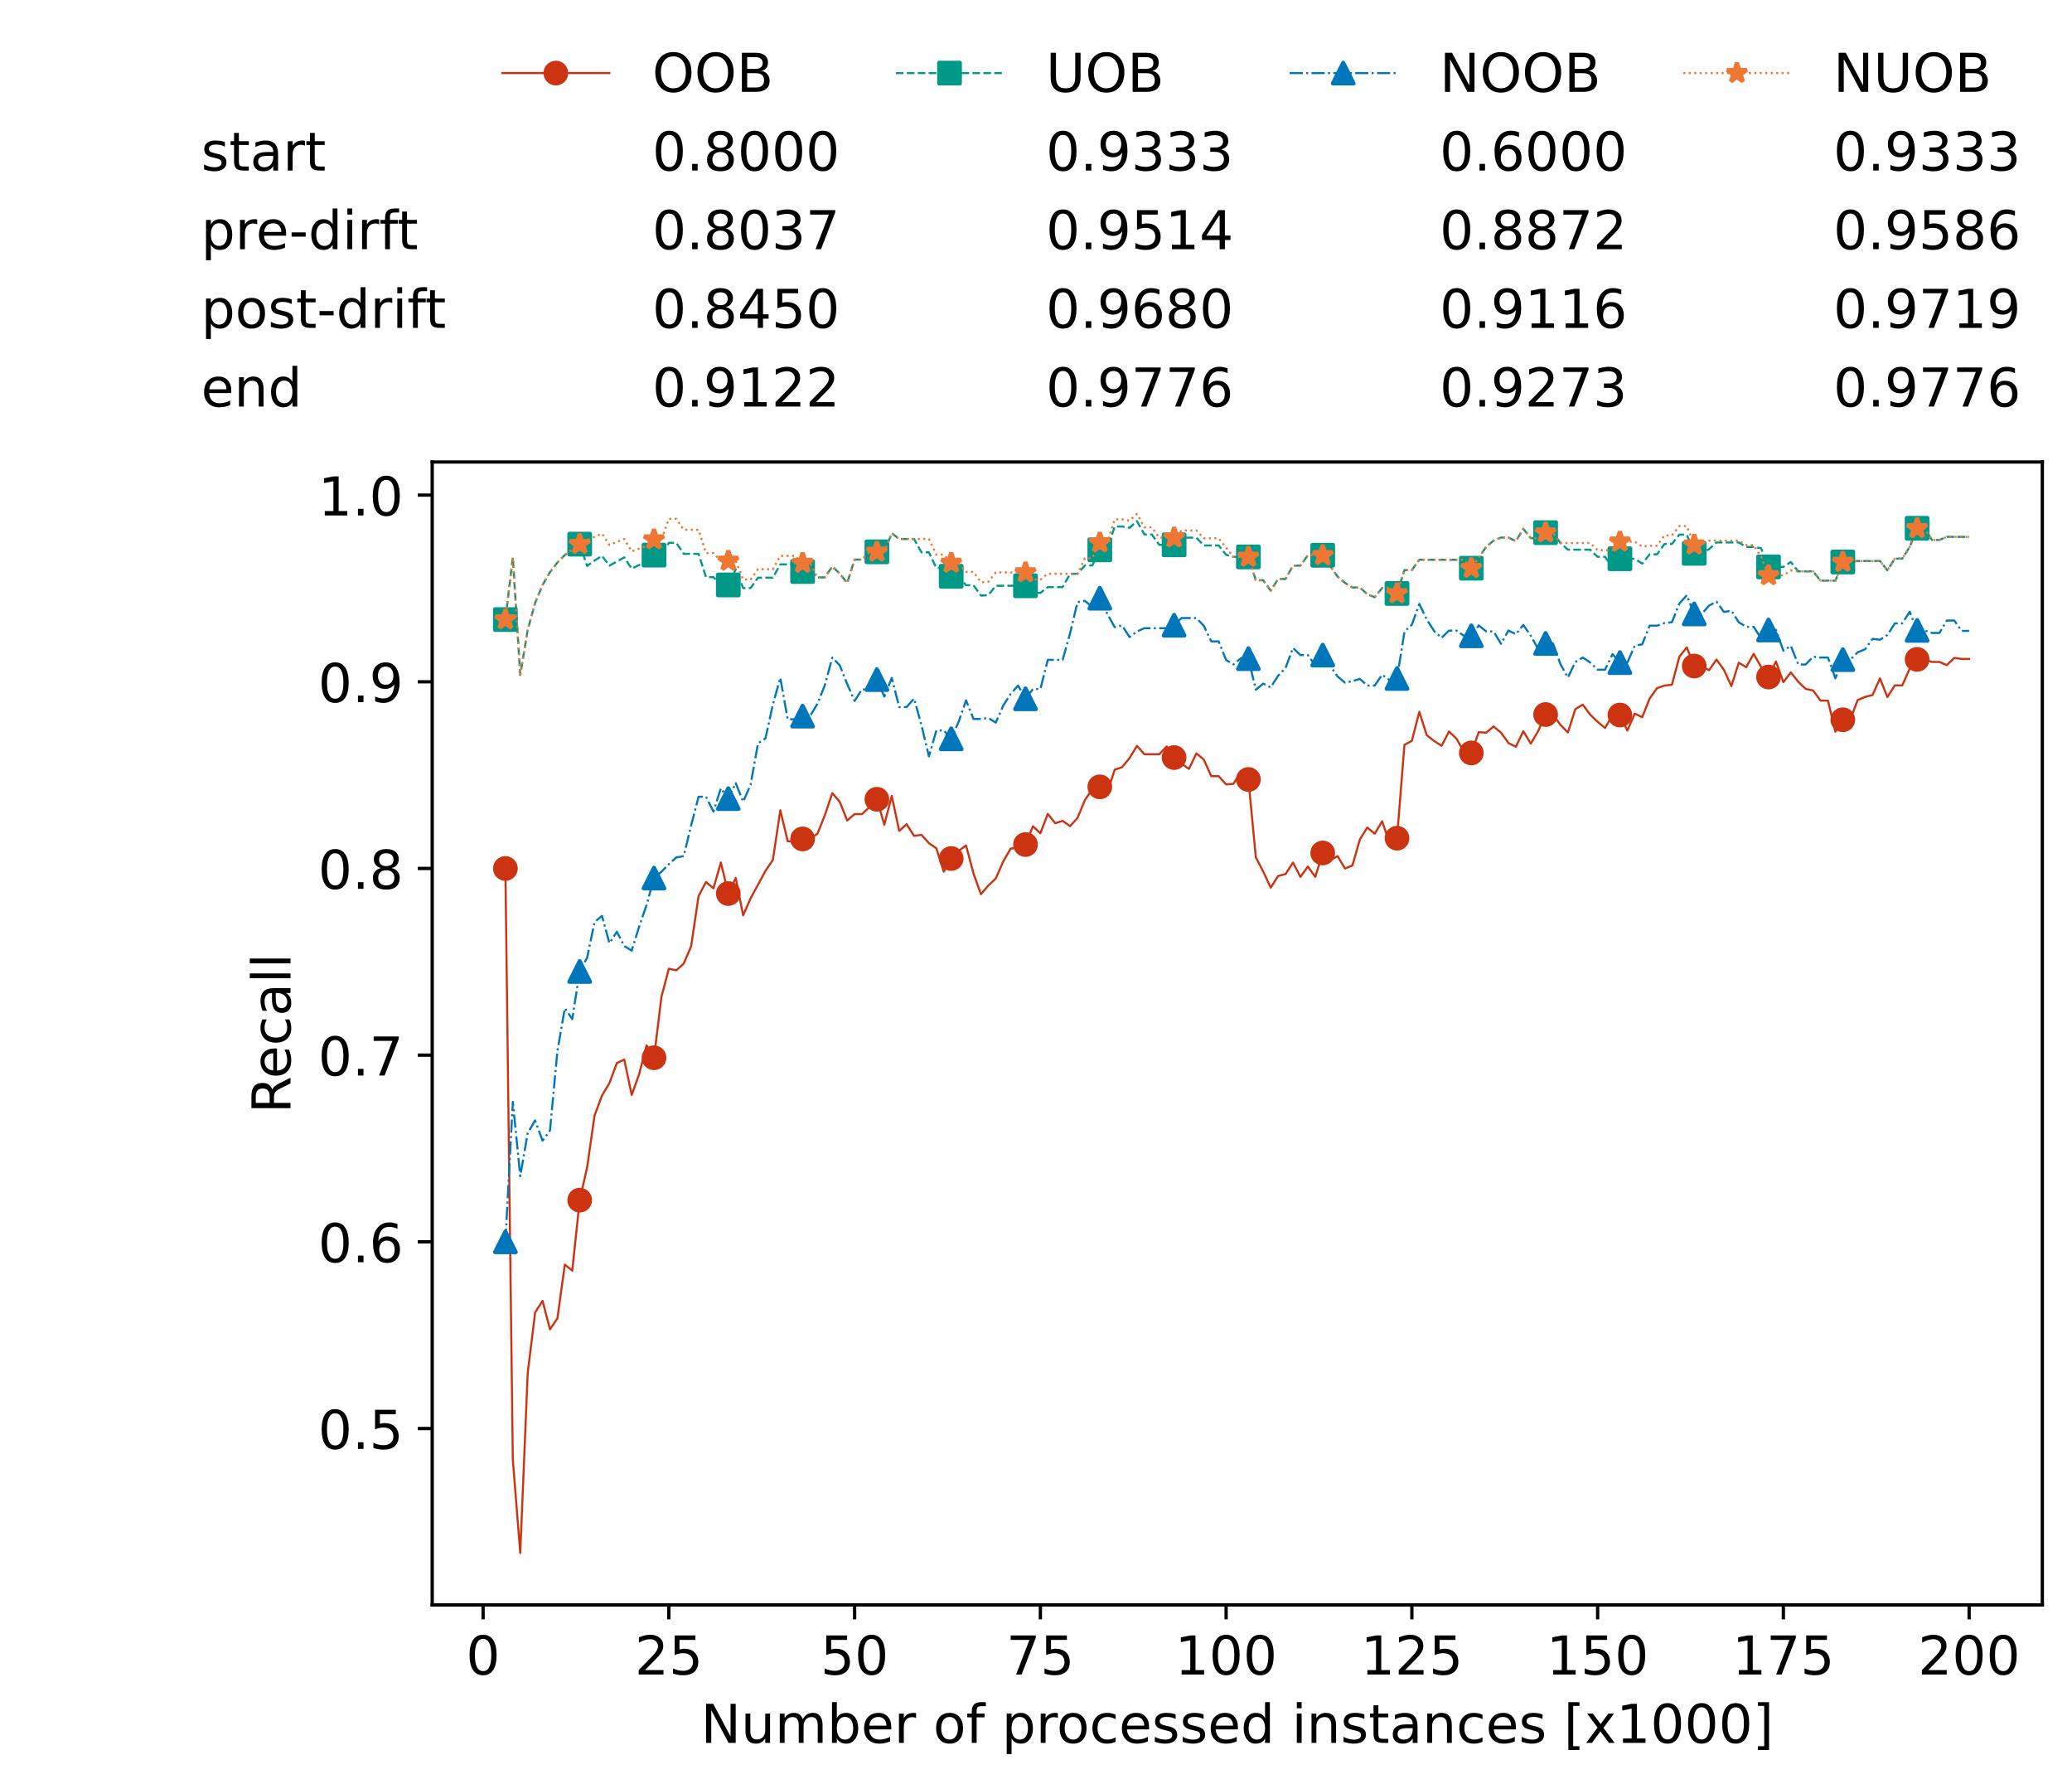 <?xml version="1.0" encoding="utf-8" standalone="no"?>
<!DOCTYPE svg PUBLIC "-//W3C//DTD SVG 1.1//EN"
  "http://www.w3.org/Graphics/SVG/1.1/DTD/svg11.dtd">
<!-- Created with matplotlib (https://matplotlib.org/) -->
<svg height="432.615pt" version="1.1" viewBox="0 0 502.65 432.615" width="502.65pt" xmlns="http://www.w3.org/2000/svg" xmlns:xlink="http://www.w3.org/1999/xlink">
 <defs>
  <style type="text/css">*{stroke-linecap:butt;stroke-linejoin:round;}</style>
 </defs>
 <g id="figure_1">
  <g id="patch_1">
   <path d="M 0 432.615 
L 502.65 432.615 
L 502.65 0 
L 0 0 
z
" style="fill:#ffffff;"/>
  </g>
  <g id="axes_1">
   <g id="patch_2">
    <path d="M 104.85 389.252 
L 495.45 389.252 
L 495.45 112.052 
L 104.85 112.052 
z
" style="fill:#ffffff;"/>
   </g>
   <g id="matplotlib.axis_1">
    <g id="xtick_1">
     <g id="line2d_1">
      <defs>
       <path d="M 0 0 
L 0 3.5 
" id="mee7408b15a" style="stroke:#000000;stroke-width:0.8;"/>
      </defs>
      <g>
       <use style="stroke:#000000;stroke-width:0.8;" x="117.197" xlink:href="#mee7408b15a" y="389.252"/>
      </g>
     </g>
     <g id="text_1">
      <!-- 0 -->
      <g transform="translate(113.061 406.13)scale(0.13 -0.13)">
       <defs>
        <path d="M 31.781 66.406 
Q 24.172 66.406 20.328 58.906 
Q 16.5 51.422 16.5 36.375 
Q 16.5 21.391 20.328 13.891 
Q 24.172 6.391 31.781 6.391 
Q 39.453 6.391 43.281 13.891 
Q 47.125 21.391 47.125 36.375 
Q 47.125 51.422 43.281 58.906 
Q 39.453 66.406 31.781 66.406 
z
M 31.781 74.219 
Q 44.047 74.219 50.516 64.516 
Q 56.984 54.828 56.984 36.375 
Q 56.984 17.969 50.516 8.266 
Q 44.047 -1.422 31.781 -1.422 
Q 19.531 -1.422 13.062 8.266 
Q 6.594 17.969 6.594 36.375 
Q 6.594 54.828 13.062 64.516 
Q 19.531 74.219 31.781 74.219 
z
" id="DejaVuSans-48"/>
       </defs>
       <use xlink:href="#DejaVuSans-48"/>
      </g>
     </g>
    </g>
    <g id="xtick_2">
     <g id="line2d_2">
      <g>
       <use style="stroke:#000000;stroke-width:0.8;" x="162.259" xlink:href="#mee7408b15a" y="389.252"/>
      </g>
     </g>
     <g id="text_2">
      <!-- 25 -->
      <g transform="translate(153.988 406.13)scale(0.13 -0.13)">
       <defs>
        <path d="M 19.188 8.297 
L 53.609 8.297 
L 53.609 0 
L 7.328 0 
L 7.328 8.297 
Q 12.938 14.109 22.625 23.891 
Q 32.328 33.688 34.812 36.531 
Q 39.547 41.844 41.422 45.531 
Q 43.312 49.219 43.312 52.781 
Q 43.312 58.594 39.234 62.25 
Q 35.156 65.922 28.609 65.922 
Q 23.969 65.922 18.812 64.312 
Q 13.672 62.703 7.812 59.422 
L 7.812 69.391 
Q 13.766 71.781 18.938 73 
Q 24.125 74.219 28.422 74.219 
Q 39.75 74.219 46.484 68.547 
Q 53.219 62.891 53.219 53.422 
Q 53.219 48.922 51.531 44.891 
Q 49.859 40.875 45.406 35.406 
Q 44.188 33.984 37.641 27.219 
Q 31.109 20.453 19.188 8.297 
z
" id="DejaVuSans-50"/>
        <path d="M 10.797 72.906 
L 49.516 72.906 
L 49.516 64.594 
L 19.828 64.594 
L 19.828 46.734 
Q 21.969 47.469 24.109 47.828 
Q 26.266 48.188 28.422 48.188 
Q 40.625 48.188 47.75 41.5 
Q 54.891 34.812 54.891 23.391 
Q 54.891 11.625 47.562 5.094 
Q 40.234 -1.422 26.906 -1.422 
Q 22.312 -1.422 17.547 -0.641 
Q 12.797 0.141 7.719 1.703 
L 7.719 11.625 
Q 12.109 9.234 16.797 8.062 
Q 21.484 6.891 26.703 6.891 
Q 35.156 6.891 40.078 11.328 
Q 45.016 15.766 45.016 23.391 
Q 45.016 31 40.078 35.438 
Q 35.156 39.891 26.703 39.891 
Q 22.75 39.891 18.812 39.016 
Q 14.891 38.141 10.797 36.281 
z
" id="DejaVuSans-53"/>
       </defs>
       <use xlink:href="#DejaVuSans-50"/>
       <use x="63.623" xlink:href="#DejaVuSans-53"/>
      </g>
     </g>
    </g>
    <g id="xtick_3">
     <g id="line2d_3">
      <g>
       <use style="stroke:#000000;stroke-width:0.8;" x="207.322" xlink:href="#mee7408b15a" y="389.252"/>
      </g>
     </g>
     <g id="text_3">
      <!-- 50 -->
      <g transform="translate(199.05 406.13)scale(0.13 -0.13)">
       <use xlink:href="#DejaVuSans-53"/>
       <use x="63.623" xlink:href="#DejaVuSans-48"/>
      </g>
     </g>
    </g>
    <g id="xtick_4">
     <g id="line2d_4">
      <g>
       <use style="stroke:#000000;stroke-width:0.8;" x="252.384" xlink:href="#mee7408b15a" y="389.252"/>
      </g>
     </g>
     <g id="text_4">
      <!-- 75 -->
      <g transform="translate(244.113 406.13)scale(0.13 -0.13)">
       <defs>
        <path d="M 8.203 72.906 
L 55.078 72.906 
L 55.078 68.703 
L 28.609 0 
L 18.312 0 
L 43.219 64.594 
L 8.203 64.594 
z
" id="DejaVuSans-55"/>
       </defs>
       <use xlink:href="#DejaVuSans-55"/>
       <use x="63.623" xlink:href="#DejaVuSans-53"/>
      </g>
     </g>
    </g>
    <g id="xtick_5">
     <g id="line2d_5">
      <g>
       <use style="stroke:#000000;stroke-width:0.8;" x="297.446" xlink:href="#mee7408b15a" y="389.252"/>
      </g>
     </g>
     <g id="text_5">
      <!-- 100 -->
      <g transform="translate(285.039 406.13)scale(0.13 -0.13)">
       <defs>
        <path d="M 12.406 8.297 
L 28.516 8.297 
L 28.516 63.922 
L 10.984 60.406 
L 10.984 69.391 
L 28.422 72.906 
L 38.281 72.906 
L 38.281 8.297 
L 54.391 8.297 
L 54.391 0 
L 12.406 0 
z
" id="DejaVuSans-49"/>
       </defs>
       <use xlink:href="#DejaVuSans-49"/>
       <use x="63.623" xlink:href="#DejaVuSans-48"/>
       <use x="127.246" xlink:href="#DejaVuSans-48"/>
      </g>
     </g>
    </g>
    <g id="xtick_6">
     <g id="line2d_6">
      <g>
       <use style="stroke:#000000;stroke-width:0.8;" x="342.509" xlink:href="#mee7408b15a" y="389.252"/>
      </g>
     </g>
     <g id="text_6">
      <!-- 125 -->
      <g transform="translate(330.102 406.13)scale(0.13 -0.13)">
       <use xlink:href="#DejaVuSans-49"/>
       <use x="63.623" xlink:href="#DejaVuSans-50"/>
       <use x="127.246" xlink:href="#DejaVuSans-53"/>
      </g>
     </g>
    </g>
    <g id="xtick_7">
     <g id="line2d_7">
      <g>
       <use style="stroke:#000000;stroke-width:0.8;" x="387.571" xlink:href="#mee7408b15a" y="389.252"/>
      </g>
     </g>
     <g id="text_7">
      <!-- 150 -->
      <g transform="translate(375.164 406.13)scale(0.13 -0.13)">
       <use xlink:href="#DejaVuSans-49"/>
       <use x="63.623" xlink:href="#DejaVuSans-53"/>
       <use x="127.246" xlink:href="#DejaVuSans-48"/>
      </g>
     </g>
    </g>
    <g id="xtick_8">
     <g id="line2d_8">
      <g>
       <use style="stroke:#000000;stroke-width:0.8;" x="432.633" xlink:href="#mee7408b15a" y="389.252"/>
      </g>
     </g>
     <g id="text_8">
      <!-- 175 -->
      <g transform="translate(420.226 406.13)scale(0.13 -0.13)">
       <use xlink:href="#DejaVuSans-49"/>
       <use x="63.623" xlink:href="#DejaVuSans-55"/>
       <use x="127.246" xlink:href="#DejaVuSans-53"/>
      </g>
     </g>
    </g>
    <g id="xtick_9">
     <g id="line2d_9">
      <g>
       <use style="stroke:#000000;stroke-width:0.8;" x="477.695" xlink:href="#mee7408b15a" y="389.252"/>
      </g>
     </g>
     <g id="text_9">
      <!-- 200 -->
      <g transform="translate(465.289 406.13)scale(0.13 -0.13)">
       <use xlink:href="#DejaVuSans-50"/>
       <use x="63.623" xlink:href="#DejaVuSans-48"/>
       <use x="127.246" xlink:href="#DejaVuSans-48"/>
      </g>
     </g>
    </g>
    <g id="text_10">
     <!-- Number of processed instances [x1000] -->
     <g transform="translate(170.025 422.711)scale(0.13 -0.13)">
      <defs>
       <path d="M 9.812 72.906 
L 23.094 72.906 
L 55.422 11.922 
L 55.422 72.906 
L 64.984 72.906 
L 64.984 0 
L 51.703 0 
L 19.391 60.984 
L 19.391 0 
L 9.812 0 
z
" id="DejaVuSans-78"/>
       <path d="M 8.5 21.578 
L 8.5 54.688 
L 17.484 54.688 
L 17.484 21.922 
Q 17.484 14.156 20.5 10.266 
Q 23.531 6.391 29.594 6.391 
Q 36.859 6.391 41.078 11.031 
Q 45.312 15.672 45.312 23.688 
L 45.312 54.688 
L 54.297 54.688 
L 54.297 0 
L 45.312 0 
L 45.312 8.406 
Q 42.047 3.422 37.719 1 
Q 33.406 -1.422 27.688 -1.422 
Q 18.266 -1.422 13.375 4.438 
Q 8.5 10.297 8.5 21.578 
z
M 31.109 56 
z
" id="DejaVuSans-117"/>
       <path d="M 52 44.188 
Q 55.375 50.25 60.062 53.125 
Q 64.75 56 71.094 56 
Q 79.641 56 84.281 50.016 
Q 88.922 44.047 88.922 33.016 
L 88.922 0 
L 79.891 0 
L 79.891 32.719 
Q 79.891 40.578 77.094 44.375 
Q 74.312 48.188 68.609 48.188 
Q 61.625 48.188 57.562 43.547 
Q 53.516 38.922 53.516 30.906 
L 53.516 0 
L 44.484 0 
L 44.484 32.719 
Q 44.484 40.625 41.703 44.406 
Q 38.922 48.188 33.109 48.188 
Q 26.219 48.188 22.156 43.531 
Q 18.109 38.875 18.109 30.906 
L 18.109 0 
L 9.078 0 
L 9.078 54.688 
L 18.109 54.688 
L 18.109 46.188 
Q 21.188 51.219 25.484 53.609 
Q 29.781 56 35.688 56 
Q 41.656 56 45.828 52.969 
Q 50 49.953 52 44.188 
z
" id="DejaVuSans-109"/>
       <path d="M 48.688 27.297 
Q 48.688 37.203 44.609 42.844 
Q 40.531 48.484 33.406 48.484 
Q 26.266 48.484 22.188 42.844 
Q 18.109 37.203 18.109 27.297 
Q 18.109 17.391 22.188 11.75 
Q 26.266 6.109 33.406 6.109 
Q 40.531 6.109 44.609 11.75 
Q 48.688 17.391 48.688 27.297 
z
M 18.109 46.391 
Q 20.953 51.266 25.266 53.625 
Q 29.594 56 35.594 56 
Q 45.562 56 51.781 48.094 
Q 58.016 40.188 58.016 27.297 
Q 58.016 14.406 51.781 6.484 
Q 45.562 -1.422 35.594 -1.422 
Q 29.594 -1.422 25.266 0.953 
Q 20.953 3.328 18.109 8.203 
L 18.109 0 
L 9.078 0 
L 9.078 75.984 
L 18.109 75.984 
z
" id="DejaVuSans-98"/>
       <path d="M 56.203 29.594 
L 56.203 25.203 
L 14.891 25.203 
Q 15.484 15.922 20.484 11.062 
Q 25.484 6.203 34.422 6.203 
Q 39.594 6.203 44.453 7.469 
Q 49.312 8.734 54.109 11.281 
L 54.109 2.781 
Q 49.266 0.734 44.188 -0.344 
Q 39.109 -1.422 33.891 -1.422 
Q 20.797 -1.422 13.156 6.188 
Q 5.516 13.812 5.516 26.812 
Q 5.516 40.234 12.766 48.109 
Q 20.016 56 32.328 56 
Q 43.359 56 49.781 48.891 
Q 56.203 41.797 56.203 29.594 
z
M 47.219 32.234 
Q 47.125 39.594 43.094 43.984 
Q 39.062 48.391 32.422 48.391 
Q 24.906 48.391 20.391 44.141 
Q 15.875 39.891 15.188 32.172 
z
" id="DejaVuSans-101"/>
       <path d="M 41.109 46.297 
Q 39.594 47.172 37.812 47.578 
Q 36.031 48 33.891 48 
Q 26.266 48 22.188 43.047 
Q 18.109 38.094 18.109 28.812 
L 18.109 0 
L 9.078 0 
L 9.078 54.688 
L 18.109 54.688 
L 18.109 46.188 
Q 20.953 51.172 25.484 53.578 
Q 30.031 56 36.531 56 
Q 37.453 56 38.578 55.875 
Q 39.703 55.766 41.062 55.516 
z
" id="DejaVuSans-114"/>
       <path id="DejaVuSans-32"/>
       <path d="M 30.609 48.391 
Q 23.391 48.391 19.188 42.75 
Q 14.984 37.109 14.984 27.297 
Q 14.984 17.484 19.156 11.844 
Q 23.344 6.203 30.609 6.203 
Q 37.797 6.203 41.984 11.859 
Q 46.188 17.531 46.188 27.297 
Q 46.188 37.016 41.984 42.703 
Q 37.797 48.391 30.609 48.391 
z
M 30.609 56 
Q 42.328 56 49.016 48.375 
Q 55.719 40.766 55.719 27.297 
Q 55.719 13.875 49.016 6.219 
Q 42.328 -1.422 30.609 -1.422 
Q 18.844 -1.422 12.172 6.219 
Q 5.516 13.875 5.516 27.297 
Q 5.516 40.766 12.172 48.375 
Q 18.844 56 30.609 56 
z
" id="DejaVuSans-111"/>
       <path d="M 37.109 75.984 
L 37.109 68.5 
L 28.516 68.5 
Q 23.688 68.5 21.797 66.547 
Q 19.922 64.594 19.922 59.516 
L 19.922 54.688 
L 34.719 54.688 
L 34.719 47.703 
L 19.922 47.703 
L 19.922 0 
L 10.891 0 
L 10.891 47.703 
L 2.297 47.703 
L 2.297 54.688 
L 10.891 54.688 
L 10.891 58.5 
Q 10.891 67.625 15.141 71.797 
Q 19.391 75.984 28.609 75.984 
z
" id="DejaVuSans-102"/>
       <path d="M 18.109 8.203 
L 18.109 -20.797 
L 9.078 -20.797 
L 9.078 54.688 
L 18.109 54.688 
L 18.109 46.391 
Q 20.953 51.266 25.266 53.625 
Q 29.594 56 35.594 56 
Q 45.562 56 51.781 48.094 
Q 58.016 40.188 58.016 27.297 
Q 58.016 14.406 51.781 6.484 
Q 45.562 -1.422 35.594 -1.422 
Q 29.594 -1.422 25.266 0.953 
Q 20.953 3.328 18.109 8.203 
z
M 48.688 27.297 
Q 48.688 37.203 44.609 42.844 
Q 40.531 48.484 33.406 48.484 
Q 26.266 48.484 22.188 42.844 
Q 18.109 37.203 18.109 27.297 
Q 18.109 17.391 22.188 11.75 
Q 26.266 6.109 33.406 6.109 
Q 40.531 6.109 44.609 11.75 
Q 48.688 17.391 48.688 27.297 
z
" id="DejaVuSans-112"/>
       <path d="M 48.781 52.594 
L 48.781 44.188 
Q 44.969 46.297 41.141 47.344 
Q 37.312 48.391 33.406 48.391 
Q 24.656 48.391 19.812 42.844 
Q 14.984 37.312 14.984 27.297 
Q 14.984 17.281 19.812 11.734 
Q 24.656 6.203 33.406 6.203 
Q 37.312 6.203 41.141 7.25 
Q 44.969 8.297 48.781 10.406 
L 48.781 2.094 
Q 45.016 0.344 40.984 -0.531 
Q 36.969 -1.422 32.422 -1.422 
Q 20.062 -1.422 12.781 6.344 
Q 5.516 14.109 5.516 27.297 
Q 5.516 40.672 12.859 48.328 
Q 20.219 56 33.016 56 
Q 37.156 56 41.109 55.141 
Q 45.062 54.297 48.781 52.594 
z
" id="DejaVuSans-99"/>
       <path d="M 44.281 53.078 
L 44.281 44.578 
Q 40.484 46.531 36.375 47.5 
Q 32.281 48.484 27.875 48.484 
Q 21.188 48.484 17.844 46.438 
Q 14.5 44.391 14.5 40.281 
Q 14.5 37.156 16.891 35.375 
Q 19.281 33.594 26.516 31.984 
L 29.594 31.297 
Q 39.156 29.25 43.188 25.516 
Q 47.219 21.781 47.219 15.094 
Q 47.219 7.469 41.188 3.016 
Q 35.156 -1.422 24.609 -1.422 
Q 20.219 -1.422 15.453 -0.562 
Q 10.688 0.297 5.422 2 
L 5.422 11.281 
Q 10.406 8.688 15.234 7.391 
Q 20.062 6.109 24.812 6.109 
Q 31.156 6.109 34.562 8.281 
Q 37.984 10.453 37.984 14.406 
Q 37.984 18.062 35.516 20.016 
Q 33.062 21.969 24.703 23.781 
L 21.578 24.516 
Q 13.234 26.266 9.516 29.906 
Q 5.812 33.547 5.812 39.891 
Q 5.812 47.609 11.281 51.797 
Q 16.75 56 26.812 56 
Q 31.781 56 36.172 55.266 
Q 40.578 54.547 44.281 53.078 
z
" id="DejaVuSans-115"/>
       <path d="M 45.406 46.391 
L 45.406 75.984 
L 54.391 75.984 
L 54.391 0 
L 45.406 0 
L 45.406 8.203 
Q 42.578 3.328 38.25 0.953 
Q 33.938 -1.422 27.875 -1.422 
Q 17.969 -1.422 11.734 6.484 
Q 5.516 14.406 5.516 27.297 
Q 5.516 40.188 11.734 48.094 
Q 17.969 56 27.875 56 
Q 33.938 56 38.25 53.625 
Q 42.578 51.266 45.406 46.391 
z
M 14.797 27.297 
Q 14.797 17.391 18.875 11.75 
Q 22.953 6.109 30.078 6.109 
Q 37.203 6.109 41.297 11.75 
Q 45.406 17.391 45.406 27.297 
Q 45.406 37.203 41.297 42.844 
Q 37.203 48.484 30.078 48.484 
Q 22.953 48.484 18.875 42.844 
Q 14.797 37.203 14.797 27.297 
z
" id="DejaVuSans-100"/>
       <path d="M 9.422 54.688 
L 18.406 54.688 
L 18.406 0 
L 9.422 0 
z
M 9.422 75.984 
L 18.406 75.984 
L 18.406 64.594 
L 9.422 64.594 
z
" id="DejaVuSans-105"/>
       <path d="M 54.891 33.016 
L 54.891 0 
L 45.906 0 
L 45.906 32.719 
Q 45.906 40.484 42.875 44.328 
Q 39.844 48.188 33.797 48.188 
Q 26.516 48.188 22.312 43.547 
Q 18.109 38.922 18.109 30.906 
L 18.109 0 
L 9.078 0 
L 9.078 54.688 
L 18.109 54.688 
L 18.109 46.188 
Q 21.344 51.125 25.703 53.562 
Q 30.078 56 35.797 56 
Q 45.219 56 50.047 50.172 
Q 54.891 44.344 54.891 33.016 
z
" id="DejaVuSans-110"/>
       <path d="M 18.312 70.219 
L 18.312 54.688 
L 36.812 54.688 
L 36.812 47.703 
L 18.312 47.703 
L 18.312 18.016 
Q 18.312 11.328 20.141 9.422 
Q 21.969 7.516 27.594 7.516 
L 36.812 7.516 
L 36.812 0 
L 27.594 0 
Q 17.188 0 13.234 3.875 
Q 9.281 7.766 9.281 18.016 
L 9.281 47.703 
L 2.688 47.703 
L 2.688 54.688 
L 9.281 54.688 
L 9.281 70.219 
z
" id="DejaVuSans-116"/>
       <path d="M 34.281 27.484 
Q 23.391 27.484 19.188 25 
Q 14.984 22.516 14.984 16.5 
Q 14.984 11.719 18.141 8.906 
Q 21.297 6.109 26.703 6.109 
Q 34.188 6.109 38.703 11.406 
Q 43.219 16.703 43.219 25.484 
L 43.219 27.484 
z
M 52.203 31.203 
L 52.203 0 
L 43.219 0 
L 43.219 8.297 
Q 40.141 3.328 35.547 0.953 
Q 30.953 -1.422 24.312 -1.422 
Q 15.922 -1.422 10.953 3.297 
Q 6 8.016 6 15.922 
Q 6 25.141 12.172 29.828 
Q 18.359 34.516 30.609 34.516 
L 43.219 34.516 
L 43.219 35.406 
Q 43.219 41.609 39.141 45 
Q 35.062 48.391 27.688 48.391 
Q 23 48.391 18.547 47.266 
Q 14.109 46.141 10.016 43.891 
L 10.016 52.203 
Q 14.938 54.109 19.578 55.047 
Q 24.219 56 28.609 56 
Q 40.484 56 46.344 49.844 
Q 52.203 43.703 52.203 31.203 
z
" id="DejaVuSans-97"/>
       <path d="M 8.594 75.984 
L 29.297 75.984 
L 29.297 69 
L 17.578 69 
L 17.578 -6.203 
L 29.297 -6.203 
L 29.297 -13.188 
L 8.594 -13.188 
z
" id="DejaVuSans-91"/>
       <path d="M 54.891 54.688 
L 35.109 28.078 
L 55.906 0 
L 45.312 0 
L 29.391 21.484 
L 13.484 0 
L 2.875 0 
L 24.125 28.609 
L 4.688 54.688 
L 15.281 54.688 
L 29.781 35.203 
L 44.281 54.688 
z
" id="DejaVuSans-120"/>
       <path d="M 30.422 75.984 
L 30.422 -13.188 
L 9.719 -13.188 
L 9.719 -6.203 
L 21.391 -6.203 
L 21.391 69 
L 9.719 69 
L 9.719 75.984 
z
" id="DejaVuSans-93"/>
      </defs>
      <use xlink:href="#DejaVuSans-78"/>
      <use x="74.805" xlink:href="#DejaVuSans-117"/>
      <use x="138.184" xlink:href="#DejaVuSans-109"/>
      <use x="235.596" xlink:href="#DejaVuSans-98"/>
      <use x="299.072" xlink:href="#DejaVuSans-101"/>
      <use x="360.596" xlink:href="#DejaVuSans-114"/>
      <use x="401.709" xlink:href="#DejaVuSans-32"/>
      <use x="433.496" xlink:href="#DejaVuSans-111"/>
      <use x="494.678" xlink:href="#DejaVuSans-102"/>
      <use x="529.883" xlink:href="#DejaVuSans-32"/>
      <use x="561.67" xlink:href="#DejaVuSans-112"/>
      <use x="625.146" xlink:href="#DejaVuSans-114"/>
      <use x="664.01" xlink:href="#DejaVuSans-111"/>
      <use x="725.191" xlink:href="#DejaVuSans-99"/>
      <use x="780.172" xlink:href="#DejaVuSans-101"/>
      <use x="841.695" xlink:href="#DejaVuSans-115"/>
      <use x="893.795" xlink:href="#DejaVuSans-115"/>
      <use x="945.895" xlink:href="#DejaVuSans-101"/>
      <use x="1007.418" xlink:href="#DejaVuSans-100"/>
      <use x="1070.895" xlink:href="#DejaVuSans-32"/>
      <use x="1102.682" xlink:href="#DejaVuSans-105"/>
      <use x="1130.465" xlink:href="#DejaVuSans-110"/>
      <use x="1193.844" xlink:href="#DejaVuSans-115"/>
      <use x="1245.943" xlink:href="#DejaVuSans-116"/>
      <use x="1285.152" xlink:href="#DejaVuSans-97"/>
      <use x="1346.432" xlink:href="#DejaVuSans-110"/>
      <use x="1409.811" xlink:href="#DejaVuSans-99"/>
      <use x="1464.791" xlink:href="#DejaVuSans-101"/>
      <use x="1526.314" xlink:href="#DejaVuSans-115"/>
      <use x="1578.414" xlink:href="#DejaVuSans-32"/>
      <use x="1610.201" xlink:href="#DejaVuSans-91"/>
      <use x="1649.215" xlink:href="#DejaVuSans-120"/>
      <use x="1708.395" xlink:href="#DejaVuSans-49"/>
      <use x="1772.018" xlink:href="#DejaVuSans-48"/>
      <use x="1835.641" xlink:href="#DejaVuSans-48"/>
      <use x="1899.264" xlink:href="#DejaVuSans-48"/>
      <use x="1962.887" xlink:href="#DejaVuSans-93"/>
     </g>
    </g>
   </g>
   <g id="matplotlib.axis_2">
    <g id="ytick_1">
     <g id="line2d_10">
      <defs>
       <path d="M 0 0 
L -3.5 0 
" id="mc4660b0b54" style="stroke:#000000;stroke-width:0.8;"/>
      </defs>
      <g>
       <use style="stroke:#000000;stroke-width:0.8;" x="104.85" xlink:href="#mc4660b0b54" y="346.467"/>
      </g>
     </g>
     <g id="text_11">
      <!-- 0.5 -->
      <g transform="translate(77.176 351.406)scale(0.13 -0.13)">
       <defs>
        <path d="M 10.688 12.406 
L 21 12.406 
L 21 0 
L 10.688 0 
z
" id="DejaVuSans-46"/>
       </defs>
       <use xlink:href="#DejaVuSans-48"/>
       <use x="63.623" xlink:href="#DejaVuSans-46"/>
       <use x="95.41" xlink:href="#DejaVuSans-53"/>
      </g>
     </g>
    </g>
    <g id="ytick_2">
     <g id="line2d_11">
      <g>
       <use style="stroke:#000000;stroke-width:0.8;" x="104.85" xlink:href="#mc4660b0b54" y="301.19"/>
      </g>
     </g>
     <g id="text_12">
      <!-- 0.6 -->
      <g transform="translate(77.176 306.129)scale(0.13 -0.13)">
       <defs>
        <path d="M 33.016 40.375 
Q 26.375 40.375 22.484 35.828 
Q 18.609 31.297 18.609 23.391 
Q 18.609 15.531 22.484 10.953 
Q 26.375 6.391 33.016 6.391 
Q 39.656 6.391 43.531 10.953 
Q 47.406 15.531 47.406 23.391 
Q 47.406 31.297 43.531 35.828 
Q 39.656 40.375 33.016 40.375 
z
M 52.594 71.297 
L 52.594 62.312 
Q 48.875 64.062 45.094 64.984 
Q 41.312 65.922 37.594 65.922 
Q 27.828 65.922 22.672 59.328 
Q 17.531 52.734 16.797 39.406 
Q 19.672 43.656 24.016 45.922 
Q 28.375 48.188 33.594 48.188 
Q 44.578 48.188 50.953 41.516 
Q 57.328 34.859 57.328 23.391 
Q 57.328 12.156 50.688 5.359 
Q 44.047 -1.422 33.016 -1.422 
Q 20.359 -1.422 13.672 8.266 
Q 6.984 17.969 6.984 36.375 
Q 6.984 53.656 15.188 63.938 
Q 23.391 74.219 37.203 74.219 
Q 40.922 74.219 44.703 73.484 
Q 48.484 72.75 52.594 71.297 
z
" id="DejaVuSans-54"/>
       </defs>
       <use xlink:href="#DejaVuSans-48"/>
       <use x="63.623" xlink:href="#DejaVuSans-46"/>
       <use x="95.41" xlink:href="#DejaVuSans-54"/>
      </g>
     </g>
    </g>
    <g id="ytick_3">
     <g id="line2d_12">
      <g>
       <use style="stroke:#000000;stroke-width:0.8;" x="104.85" xlink:href="#mc4660b0b54" y="255.912"/>
      </g>
     </g>
     <g id="text_13">
      <!-- 0.7 -->
      <g transform="translate(77.176 260.851)scale(0.13 -0.13)">
       <use xlink:href="#DejaVuSans-48"/>
       <use x="63.623" xlink:href="#DejaVuSans-46"/>
       <use x="95.41" xlink:href="#DejaVuSans-55"/>
      </g>
     </g>
    </g>
    <g id="ytick_4">
     <g id="line2d_13">
      <g>
       <use style="stroke:#000000;stroke-width:0.8;" x="104.85" xlink:href="#mc4660b0b54" y="210.635"/>
      </g>
     </g>
     <g id="text_14">
      <!-- 0.8 -->
      <g transform="translate(77.176 215.574)scale(0.13 -0.13)">
       <defs>
        <path d="M 31.781 34.625 
Q 24.75 34.625 20.719 30.859 
Q 16.703 27.094 16.703 20.516 
Q 16.703 13.922 20.719 10.156 
Q 24.75 6.391 31.781 6.391 
Q 38.812 6.391 42.859 10.172 
Q 46.922 13.969 46.922 20.516 
Q 46.922 27.094 42.891 30.859 
Q 38.875 34.625 31.781 34.625 
z
M 21.922 38.812 
Q 15.578 40.375 12.031 44.719 
Q 8.5 49.078 8.5 55.328 
Q 8.5 64.062 14.719 69.141 
Q 20.953 74.219 31.781 74.219 
Q 42.672 74.219 48.875 69.141 
Q 55.078 64.062 55.078 55.328 
Q 55.078 49.078 51.531 44.719 
Q 48 40.375 41.703 38.812 
Q 48.828 37.156 52.797 32.312 
Q 56.781 27.484 56.781 20.516 
Q 56.781 9.906 50.312 4.234 
Q 43.844 -1.422 31.781 -1.422 
Q 19.734 -1.422 13.25 4.234 
Q 6.781 9.906 6.781 20.516 
Q 6.781 27.484 10.781 32.312 
Q 14.797 37.156 21.922 38.812 
z
M 18.312 54.391 
Q 18.312 48.734 21.844 45.562 
Q 25.391 42.391 31.781 42.391 
Q 38.141 42.391 41.719 45.562 
Q 45.312 48.734 45.312 54.391 
Q 45.312 60.062 41.719 63.234 
Q 38.141 66.406 31.781 66.406 
Q 25.391 66.406 21.844 63.234 
Q 18.312 60.062 18.312 54.391 
z
" id="DejaVuSans-56"/>
       </defs>
       <use xlink:href="#DejaVuSans-48"/>
       <use x="63.623" xlink:href="#DejaVuSans-46"/>
       <use x="95.41" xlink:href="#DejaVuSans-56"/>
      </g>
     </g>
    </g>
    <g id="ytick_5">
     <g id="line2d_14">
      <g>
       <use style="stroke:#000000;stroke-width:0.8;" x="104.85" xlink:href="#mc4660b0b54" y="165.358"/>
      </g>
     </g>
     <g id="text_15">
      <!-- 0.9 -->
      <g transform="translate(77.176 170.297)scale(0.13 -0.13)">
       <defs>
        <path d="M 10.984 1.516 
L 10.984 10.5 
Q 14.703 8.734 18.5 7.812 
Q 22.312 6.891 25.984 6.891 
Q 35.75 6.891 40.891 13.453 
Q 46.047 20.016 46.781 33.406 
Q 43.953 29.203 39.594 26.953 
Q 35.25 24.703 29.984 24.703 
Q 19.047 24.703 12.672 31.312 
Q 6.297 37.938 6.297 49.422 
Q 6.297 60.641 12.938 67.422 
Q 19.578 74.219 30.609 74.219 
Q 43.266 74.219 49.922 64.516 
Q 56.594 54.828 56.594 36.375 
Q 56.594 19.141 48.406 8.859 
Q 40.234 -1.422 26.422 -1.422 
Q 22.703 -1.422 18.891 -0.688 
Q 15.094 0.047 10.984 1.516 
z
M 30.609 32.422 
Q 37.25 32.422 41.125 36.953 
Q 45.016 41.5 45.016 49.422 
Q 45.016 57.281 41.125 61.844 
Q 37.25 66.406 30.609 66.406 
Q 23.969 66.406 20.094 61.844 
Q 16.219 57.281 16.219 49.422 
Q 16.219 41.5 20.094 36.953 
Q 23.969 32.422 30.609 32.422 
z
" id="DejaVuSans-57"/>
       </defs>
       <use xlink:href="#DejaVuSans-48"/>
       <use x="63.623" xlink:href="#DejaVuSans-46"/>
       <use x="95.41" xlink:href="#DejaVuSans-57"/>
      </g>
     </g>
    </g>
    <g id="ytick_6">
     <g id="line2d_15">
      <g>
       <use style="stroke:#000000;stroke-width:0.8;" x="104.85" xlink:href="#mc4660b0b54" y="120.081"/>
      </g>
     </g>
     <g id="text_16">
      <!-- 1.0 -->
      <g transform="translate(77.176 125.02)scale(0.13 -0.13)">
       <use xlink:href="#DejaVuSans-49"/>
       <use x="63.623" xlink:href="#DejaVuSans-46"/>
       <use x="95.41" xlink:href="#DejaVuSans-48"/>
      </g>
     </g>
    </g>
    <g id="text_17">
     <!-- Recall -->
     <g transform="translate(70.472 270.044)rotate(-90)scale(0.13 -0.13)">
      <defs>
       <path d="M 44.391 34.188 
Q 47.562 33.109 50.562 29.594 
Q 53.562 26.078 56.594 19.922 
L 66.609 0 
L 56 0 
L 46.688 18.703 
Q 43.062 26.031 39.672 28.422 
Q 36.281 30.812 30.422 30.812 
L 19.672 30.812 
L 19.672 0 
L 9.812 0 
L 9.812 72.906 
L 32.078 72.906 
Q 44.578 72.906 50.734 67.672 
Q 56.891 62.453 56.891 51.906 
Q 56.891 45.016 53.688 40.469 
Q 50.484 35.938 44.391 34.188 
z
M 19.672 64.797 
L 19.672 38.922 
L 32.078 38.922 
Q 39.203 38.922 42.844 42.219 
Q 46.484 45.516 46.484 51.906 
Q 46.484 58.297 42.844 61.547 
Q 39.203 64.797 32.078 64.797 
z
" id="DejaVuSans-82"/>
       <path d="M 9.422 75.984 
L 18.406 75.984 
L 18.406 0 
L 9.422 0 
z
" id="DejaVuSans-108"/>
      </defs>
      <use xlink:href="#DejaVuSans-82"/>
      <use x="64.982" xlink:href="#DejaVuSans-101"/>
      <use x="126.506" xlink:href="#DejaVuSans-99"/>
      <use x="181.486" xlink:href="#DejaVuSans-97"/>
      <use x="242.766" xlink:href="#DejaVuSans-108"/>
      <use x="270.549" xlink:href="#DejaVuSans-108"/>
     </g>
    </g>
   </g>
   <g id="line2d_16"/>
   <g id="line2d_17"/>
   <g id="line2d_18"/>
   <g id="line2d_19"/>
   <g id="line2d_20"/>
   <g id="line2d_21">
    <path clip-path="url(#pd66fbe4256)" d="M 122.605 210.635 
L 124.407 354.013 
L 126.21 376.652 
L 128.012 333.09 
L 129.815 318.351 
L 131.617 315.491 
L 133.419 322.404 
L 135.222 319.752 
L 137.024 306.713 
L 138.827 308.173 
L 140.629 291.074 
L 142.432 283.113 
L 144.234 270.572 
L 146.037 265.703 
L 147.839 262.702 
L 149.642 257.831 
L 151.444 256.992 
L 153.247 265.556 
L 155.049 260.547 
L 156.852 253.524 
L 158.654 256.542 
L 160.457 241.793 
L 162.259 234.933 
L 164.062 235.344 
L 165.864 233.705 
L 167.667 229.501 
L 169.469 217.311 
L 171.272 213.915 
L 173.074 215.459 
L 174.877 209.17 
L 176.679 216.716 
L 178.482 212.943 
L 180.284 221.999 
L 182.087 217.883 
L 185.692 211.235 
L 187.494 208.544 
L 189.297 196.506 
L 191.099 204.052 
L 192.902 204.052 
L 194.704 203.471 
L 196.507 203.471 
L 198.309 202.205 
L 200.112 197.677 
L 201.914 192.35 
L 203.717 194.465 
L 205.519 198.993 
L 207.322 197.449 
L 209.124 197.449 
L 210.927 195.734 
L 212.729 193.847 
L 214.532 200.022 
L 216.334 193.024 
L 218.137 201.514 
L 219.939 199.897 
L 221.742 202.727 
L 223.544 202.478 
L 225.347 204.49 
L 227.149 205.748 
L 228.952 211.407 
L 230.754 208.215 
L 232.557 206.363 
L 234.359 205.056 
L 236.162 211.848 
L 237.964 216.879 
L 239.767 214.764 
L 241.569 213.066 
L 243.372 208.95 
L 245.174 205.806 
L 246.976 205.635 
L 248.779 204.826 
L 250.581 200.393 
L 252.384 202.108 
L 254.186 197.392 
L 255.989 199.656 
L 257.791 199.09 
L 259.594 200.383 
L 261.396 198.371 
L 263.199 194.018 
L 265.001 191.376 
L 266.804 190.837 
L 268.606 192.347 
L 270.409 186.687 
L 272.211 186.07 
L 274.014 183.869 
L 275.816 180.904 
L 277.619 182.925 
L 281.224 182.925 
L 283.026 181.039 
L 284.829 183.734 
L 286.631 185.226 
L 288.434 186.484 
L 290.236 182.711 
L 292.039 184.22 
L 293.841 188.245 
L 295.644 188.245 
L 297.446 190.257 
L 299.249 190.083 
L 301.051 187.065 
L 302.854 189.055 
L 304.656 207.92 
L 306.459 211.403 
L 308.261 215.291 
L 310.064 212.461 
L 311.866 211.989 
L 313.669 209.196 
L 315.471 212.679 
L 317.274 210.164 
L 319.076 212.679 
L 320.879 206.874 
L 322.681 208.671 
L 324.484 207.635 
L 326.286 210.654 
L 328.089 209.899 
L 329.891 203.611 
L 331.694 200.7 
L 333.496 202.209 
L 335.299 199.191 
L 337.101 204.517 
L 338.904 203.288 
L 340.706 180.649 
L 342.509 179.682 
L 344.311 172.639 
L 346.114 178.299 
L 347.916 179.713 
L 349.719 180.889 
L 351.521 177.407 
L 353.324 179.148 
L 355.126 182.292 
L 356.928 182.609 
L 358.731 177.578 
L 360.533 177.699 
L 362.336 176.19 
L 364.138 177.699 
L 365.941 180.215 
L 367.743 181.113 
L 369.546 177.34 
L 371.348 180.358 
L 373.151 177.295 
L 374.953 173.3 
L 376.756 173.3 
L 378.558 175.816 
L 380.361 177.648 
L 382.163 171.989 
L 383.966 170.9 
L 385.768 173.326 
L 387.571 175.067 
L 389.373 176.56 
L 391.176 173.416 
L 392.978 173.416 
L 394.781 177.189 
L 396.583 173.073 
L 398.386 173.947 
L 400.188 169.419 
L 401.991 166.903 
L 403.793 166.275 
L 405.596 166.069 
L 407.398 159.277 
L 409.201 157.013 
L 411.003 161.541 
L 412.806 161.541 
L 414.608 162.547 
L 416.411 159.96 
L 418.213 162.475 
L 420.016 166.394 
L 421.818 160.734 
L 423.621 161.822 
L 425.423 158.588 
L 427.226 161.732 
L 429.028 164.202 
L 430.831 160.429 
L 432.633 165.46 
L 434.436 163.077 
L 436.238 165.341 
L 438.041 167.082 
L 439.843 167.459 
L 441.646 169.929 
L 443.448 169.929 
L 445.251 177.475 
L 447.053 174.565 
L 448.856 174.565 
L 450.658 169.785 
L 452.461 169.031 
L 454.263 168.573 
L 456.066 164.531 
L 457.868 169.059 
L 459.671 166.229 
L 461.473 166.229 
L 463.276 162.186 
L 465.078 159.922 
L 466.881 159.922 
L 468.683 160.551 
L 470.485 160.551 
L 472.288 161.306 
L 474.09 159.564 
L 475.893 159.816 
L 477.695 159.816 
L 477.695 159.816 
" style="fill:none;stroke:#cc3311;stroke-linecap:square;stroke-width:0.5;"/>
    <defs>
     <path d="M 0 2.5 
C 0.663 2.5 1.299 2.237 1.768 1.768 
C 2.237 1.299 2.5 0.663 2.5 0 
C 2.5 -0.663 2.237 -1.299 1.768 -1.768 
C 1.299 -2.237 0.663 -2.5 0 -2.5 
C -0.663 -2.5 -1.299 -2.237 -1.768 -1.768 
C -2.237 -1.299 -2.5 -0.663 -2.5 0 
C -2.5 0.663 -2.237 1.299 -1.768 1.768 
C -1.299 2.237 -0.663 2.5 0 2.5 
z
" id="m5e69e7196d" style="stroke:#cc3311;"/>
    </defs>
    <g clip-path="url(#pd66fbe4256)">
     <use style="fill:#cc3311;stroke:#cc3311;" x="122.605" xlink:href="#m5e69e7196d" y="210.635"/>
     <use style="fill:#cc3311;stroke:#cc3311;" x="140.629" xlink:href="#m5e69e7196d" y="291.074"/>
     <use style="fill:#cc3311;stroke:#cc3311;" x="158.654" xlink:href="#m5e69e7196d" y="256.542"/>
     <use style="fill:#cc3311;stroke:#cc3311;" x="176.679" xlink:href="#m5e69e7196d" y="216.716"/>
     <use style="fill:#cc3311;stroke:#cc3311;" x="194.704" xlink:href="#m5e69e7196d" y="203.471"/>
     <use style="fill:#cc3311;stroke:#cc3311;" x="212.729" xlink:href="#m5e69e7196d" y="193.847"/>
     <use style="fill:#cc3311;stroke:#cc3311;" x="230.754" xlink:href="#m5e69e7196d" y="208.215"/>
     <use style="fill:#cc3311;stroke:#cc3311;" x="248.779" xlink:href="#m5e69e7196d" y="204.826"/>
     <use style="fill:#cc3311;stroke:#cc3311;" x="266.804" xlink:href="#m5e69e7196d" y="190.837"/>
     <use style="fill:#cc3311;stroke:#cc3311;" x="284.829" xlink:href="#m5e69e7196d" y="183.734"/>
     <use style="fill:#cc3311;stroke:#cc3311;" x="302.854" xlink:href="#m5e69e7196d" y="189.055"/>
     <use style="fill:#cc3311;stroke:#cc3311;" x="320.879" xlink:href="#m5e69e7196d" y="206.874"/>
     <use style="fill:#cc3311;stroke:#cc3311;" x="338.904" xlink:href="#m5e69e7196d" y="203.288"/>
     <use style="fill:#cc3311;stroke:#cc3311;" x="356.928" xlink:href="#m5e69e7196d" y="182.609"/>
     <use style="fill:#cc3311;stroke:#cc3311;" x="374.953" xlink:href="#m5e69e7196d" y="173.3"/>
     <use style="fill:#cc3311;stroke:#cc3311;" x="392.978" xlink:href="#m5e69e7196d" y="173.416"/>
     <use style="fill:#cc3311;stroke:#cc3311;" x="411.003" xlink:href="#m5e69e7196d" y="161.541"/>
     <use style="fill:#cc3311;stroke:#cc3311;" x="429.028" xlink:href="#m5e69e7196d" y="164.202"/>
     <use style="fill:#cc3311;stroke:#cc3311;" x="447.053" xlink:href="#m5e69e7196d" y="174.565"/>
     <use style="fill:#cc3311;stroke:#cc3311;" x="465.078" xlink:href="#m5e69e7196d" y="159.922"/>
    </g>
   </g>
   <g id="line2d_22"/>
   <g id="line2d_23"/>
   <g id="line2d_24"/>
   <g id="line2d_25"/>
   <g id="line2d_26">
    <path clip-path="url(#pd66fbe4256)" d="M 122.605 150.265 
L 124.407 135.173 
L 126.21 163.681 
L 128.012 152.781 
L 129.815 146.241 
L 131.617 141.881 
L 133.419 138.766 
L 135.222 136.431 
L 137.024 134.614 
L 138.827 133.161 
L 140.629 131.972 
L 142.432 137.269 
L 144.234 135.947 
L 146.037 134.814 
L 147.839 137.185 
L 151.444 135.173 
L 153.247 137.928 
L 156.852 136.143 
L 158.654 134.634 
L 160.457 134.634 
L 162.259 131.661 
L 164.062 131.661 
L 165.864 134.325 
L 169.469 134.325 
L 171.272 139.984 
L 173.074 139.984 
L 174.877 141.871 
L 176.679 141.871 
L 178.482 138.098 
L 180.284 142.625 
L 182.087 142.625 
L 183.889 140.11 
L 187.494 140.11 
L 189.297 136.876 
L 192.902 136.876 
L 194.704 138.617 
L 196.507 138.617 
L 198.309 140.042 
L 200.112 140.042 
L 201.914 137.379 
L 203.717 139.12 
L 205.519 141.384 
L 207.322 135.724 
L 209.124 135.724 
L 210.927 133.838 
L 214.532 133.838 
L 216.334 129.31 
L 218.137 130.725 
L 221.742 130.725 
L 223.544 133.959 
L 225.347 133.959 
L 227.149 137.732 
L 228.952 137.732 
L 230.754 139.764 
L 232.557 139.764 
L 234.359 141.941 
L 236.162 141.941 
L 237.964 144.456 
L 239.767 144.332 
L 241.569 142.068 
L 248.779 142.068 
L 250.581 143.809 
L 252.384 143.809 
L 254.186 142.394 
L 257.791 142.394 
L 259.594 139.16 
L 261.396 139.16 
L 263.199 137.129 
L 265.001 137.129 
L 266.804 133.356 
L 268.606 133.356 
L 270.409 127.696 
L 272.211 127.696 
L 274.014 128.01 
L 275.816 126.393 
L 277.619 129.627 
L 279.421 129.627 
L 281.224 132.143 
L 284.829 132.143 
L 286.631 130.401 
L 290.236 130.401 
L 292.039 132.288 
L 295.644 132.288 
L 297.446 134.552 
L 299.249 135.074 
L 302.854 135.074 
L 304.656 140.734 
L 306.459 140.734 
L 308.261 143.249 
L 310.064 140.419 
L 311.866 140.419 
L 313.669 137.185 
L 315.471 137.185 
L 317.274 134.67 
L 320.879 134.67 
L 324.484 139.849 
L 326.286 141.358 
L 328.089 142.49 
L 329.891 142.49 
L 331.694 144.107 
L 333.496 144.862 
L 335.299 142.598 
L 337.101 142.598 
L 338.904 143.929 
L 340.706 138.27 
L 342.509 138.27 
L 344.311 135.754 
L 355.126 135.754 
L 356.928 137.812 
L 360.533 132.634 
L 362.336 131.124 
L 364.138 130.37 
L 365.941 130.37 
L 367.743 131.268 
L 369.546 128.25 
L 371.348 130.513 
L 373.151 130.513 
L 374.953 129.182 
L 376.756 129.182 
L 378.558 131.697 
L 380.361 133.314 
L 385.768 133.314 
L 387.571 135.056 
L 389.373 135.056 
L 391.176 137.571 
L 392.978 135.513 
L 396.583 135.513 
L 398.386 136.704 
L 400.188 134.441 
L 401.991 134.441 
L 403.793 131.925 
L 405.596 131.925 
L 407.398 129.661 
L 409.201 129.661 
L 411.003 134.189 
L 412.806 134.189 
L 414.608 133.183 
L 416.411 131.566 
L 421.818 131.566 
L 423.621 132.654 
L 425.423 132.654 
L 427.226 132.969 
L 429.028 137.496 
L 432.633 137.496 
L 434.436 136.305 
L 436.238 138.569 
L 439.843 138.569 
L 441.646 140.833 
L 445.251 140.833 
L 447.053 136.305 
L 448.856 136.305 
L 450.658 136.053 
L 456.066 136.053 
L 457.868 138.317 
L 459.671 135.487 
L 461.473 135.487 
L 463.276 132.658 
L 465.078 128.13 
L 466.881 128.13 
L 468.683 130.96 
L 470.485 130.96 
L 472.288 130.205 
L 477.695 130.205 
L 477.695 130.205 
" style="fill:none;stroke:#009988;stroke-dasharray:1.85,0.8;stroke-dashoffset:0;stroke-width:0.5;"/>
    <defs>
     <path d="M -2.5 2.5 
L 2.5 2.5 
L 2.5 -2.5 
L -2.5 -2.5 
z
" id="mfbd0b1b094" style="stroke:#009988;stroke-linejoin:miter;"/>
    </defs>
    <g clip-path="url(#pd66fbe4256)">
     <use style="fill:#009988;stroke:#009988;stroke-linejoin:miter;" x="122.605" xlink:href="#mfbd0b1b094" y="150.265"/>
     <use style="fill:#009988;stroke:#009988;stroke-linejoin:miter;" x="140.629" xlink:href="#mfbd0b1b094" y="131.972"/>
     <use style="fill:#009988;stroke:#009988;stroke-linejoin:miter;" x="158.654" xlink:href="#mfbd0b1b094" y="134.634"/>
     <use style="fill:#009988;stroke:#009988;stroke-linejoin:miter;" x="176.679" xlink:href="#mfbd0b1b094" y="141.871"/>
     <use style="fill:#009988;stroke:#009988;stroke-linejoin:miter;" x="194.704" xlink:href="#mfbd0b1b094" y="138.617"/>
     <use style="fill:#009988;stroke:#009988;stroke-linejoin:miter;" x="212.729" xlink:href="#mfbd0b1b094" y="133.838"/>
     <use style="fill:#009988;stroke:#009988;stroke-linejoin:miter;" x="230.754" xlink:href="#mfbd0b1b094" y="139.764"/>
     <use style="fill:#009988;stroke:#009988;stroke-linejoin:miter;" x="248.779" xlink:href="#mfbd0b1b094" y="142.068"/>
     <use style="fill:#009988;stroke:#009988;stroke-linejoin:miter;" x="266.804" xlink:href="#mfbd0b1b094" y="133.356"/>
     <use style="fill:#009988;stroke:#009988;stroke-linejoin:miter;" x="284.829" xlink:href="#mfbd0b1b094" y="132.143"/>
     <use style="fill:#009988;stroke:#009988;stroke-linejoin:miter;" x="302.854" xlink:href="#mfbd0b1b094" y="135.074"/>
     <use style="fill:#009988;stroke:#009988;stroke-linejoin:miter;" x="320.879" xlink:href="#mfbd0b1b094" y="134.67"/>
     <use style="fill:#009988;stroke:#009988;stroke-linejoin:miter;" x="338.904" xlink:href="#mfbd0b1b094" y="143.929"/>
     <use style="fill:#009988;stroke:#009988;stroke-linejoin:miter;" x="356.928" xlink:href="#mfbd0b1b094" y="137.812"/>
     <use style="fill:#009988;stroke:#009988;stroke-linejoin:miter;" x="374.953" xlink:href="#mfbd0b1b094" y="129.182"/>
     <use style="fill:#009988;stroke:#009988;stroke-linejoin:miter;" x="392.978" xlink:href="#mfbd0b1b094" y="135.513"/>
     <use style="fill:#009988;stroke:#009988;stroke-linejoin:miter;" x="411.003" xlink:href="#mfbd0b1b094" y="134.189"/>
     <use style="fill:#009988;stroke:#009988;stroke-linejoin:miter;" x="429.028" xlink:href="#mfbd0b1b094" y="137.496"/>
     <use style="fill:#009988;stroke:#009988;stroke-linejoin:miter;" x="447.053" xlink:href="#mfbd0b1b094" y="136.305"/>
     <use style="fill:#009988;stroke:#009988;stroke-linejoin:miter;" x="465.078" xlink:href="#mfbd0b1b094" y="128.13"/>
    </g>
   </g>
   <g id="line2d_27"/>
   <g id="line2d_28"/>
   <g id="line2d_29"/>
   <g id="line2d_30"/>
   <g id="line2d_31">
    <path clip-path="url(#pd66fbe4256)" d="M 122.605 301.19 
L 124.407 267.232 
L 126.21 285.259 
L 128.012 274.835 
L 129.815 271.747 
L 131.617 276.654 
L 133.419 274.189 
L 135.222 254.925 
L 137.024 244.516 
L 138.827 247.165 
L 140.629 235.612 
L 142.432 232.273 
L 144.234 223.642 
L 146.037 222.125 
L 147.839 228.738 
L 149.642 225.989 
L 151.444 229.444 
L 153.247 230.556 
L 155.049 224.741 
L 156.852 219.508 
L 158.654 212.968 
L 160.457 211.424 
L 162.259 209.595 
L 164.062 207.949 
L 165.864 207.641 
L 167.667 200.203 
L 169.469 193.237 
L 171.272 193.237 
L 173.074 196.839 
L 174.877 191.179 
L 176.679 193.694 
L 178.482 189.921 
L 180.284 194.449 
L 182.087 190.333 
L 183.889 180.271 
L 185.692 179.095 
L 187.494 170.863 
L 189.297 164.395 
L 191.099 174.457 
L 192.902 174.457 
L 194.704 173.683 
L 196.507 173.683 
L 198.309 170.675 
L 200.112 166.147 
L 201.914 159.488 
L 203.717 161.354 
L 205.519 165.882 
L 207.322 169.998 
L 209.124 167.168 
L 210.927 167.34 
L 212.729 164.824 
L 214.532 168.941 
L 216.334 164.413 
L 218.137 171.487 
L 219.939 171.487 
L 221.742 169.429 
L 223.544 175.897 
L 225.347 183.444 
L 227.149 177.155 
L 228.952 177.155 
L 230.754 179.187 
L 232.557 175.071 
L 234.359 169.846 
L 236.162 174.374 
L 237.964 174.374 
L 239.767 174.125 
L 241.569 175.257 
L 243.372 171.141 
L 245.174 168.311 
L 246.976 166.253 
L 248.779 169.487 
L 250.581 167.113 
L 252.384 167.113 
L 254.186 160.038 
L 257.791 160.038 
L 259.594 153.57 
L 261.396 146.024 
L 263.199 145.734 
L 265.001 147.243 
L 266.804 145.087 
L 268.606 148.86 
L 270.409 152.094 
L 272.211 151.682 
L 274.014 154.512 
L 275.816 153.165 
L 277.619 152.356 
L 283.026 152.356 
L 284.829 151.637 
L 286.631 149.896 
L 290.236 149.896 
L 292.039 151.782 
L 293.841 155.556 
L 295.644 155.556 
L 297.446 160.083 
L 299.249 161.128 
L 301.051 159.619 
L 302.854 159.743 
L 304.656 167.29 
L 306.459 165.797 
L 308.261 166.712 
L 310.064 163.882 
L 311.866 161.995 
L 313.669 157.144 
L 315.471 158.886 
L 317.274 158.886 
L 319.076 161.401 
L 320.879 158.886 
L 324.484 164.064 
L 326.286 165.574 
L 328.089 165.196 
L 329.891 164.657 
L 331.694 166.274 
L 333.496 166.274 
L 335.299 163.633 
L 337.101 164.965 
L 338.904 164.555 
L 340.706 153.236 
L 342.509 151.494 
L 344.311 146.463 
L 346.114 150.237 
L 347.916 153.066 
L 349.719 154.683 
L 351.521 152.942 
L 353.324 152.942 
L 355.126 154.2 
L 356.928 154.2 
L 358.731 151.684 
L 360.533 153.137 
L 362.336 153.137 
L 364.138 156.156 
L 365.941 152.921 
L 367.743 153.82 
L 369.546 151.556 
L 371.348 154.197 
L 373.151 157.393 
L 374.953 156.061 
L 376.756 156.061 
L 378.558 161.092 
L 380.361 164.326 
L 382.163 160.553 
L 383.966 159.465 
L 385.768 160.678 
L 387.571 162.419 
L 389.373 162.419 
L 391.176 158.646 
L 392.978 160.704 
L 394.781 160.704 
L 396.583 156.588 
L 398.386 156.27 
L 400.188 151.742 
L 401.991 151.742 
L 403.793 151.114 
L 405.596 150.908 
L 407.398 146.38 
L 409.201 144.368 
L 411.003 148.895 
L 412.806 148.895 
L 414.608 146.883 
L 416.411 145.913 
L 418.213 148.428 
L 420.016 148.102 
L 421.818 150.932 
L 423.621 152.02 
L 425.423 152.02 
L 427.226 154.85 
L 429.028 152.792 
L 430.831 152.792 
L 432.633 157.823 
L 434.436 156.631 
L 436.238 161.159 
L 438.041 161.159 
L 439.843 159.272 
L 441.646 159.478 
L 443.448 159.478 
L 445.251 164.509 
L 447.053 159.981 
L 448.856 159.981 
L 450.658 158.22 
L 452.461 157.466 
L 454.263 154.95 
L 456.066 155.152 
L 457.868 154.021 
L 459.671 151.191 
L 461.473 151.191 
L 463.276 148.361 
L 465.078 152.889 
L 466.881 152.889 
L 468.683 153.517 
L 470.485 153.517 
L 472.288 150.499 
L 474.09 150.499 
L 475.893 153.014 
L 477.695 153.014 
L 477.695 153.014 
" style="fill:none;stroke:#0077bb;stroke-dasharray:3.2,0.8,0.5,0.8;stroke-dashoffset:0;stroke-width:0.5;"/>
    <defs>
     <path d="M 0 -2.5 
L -2.5 2.5 
L 2.5 2.5 
z
" id="m14d6ebc4b5" style="stroke:#0077bb;stroke-linejoin:miter;"/>
    </defs>
    <g clip-path="url(#pd66fbe4256)">
     <use style="fill:#0077bb;stroke:#0077bb;stroke-linejoin:miter;" x="122.605" xlink:href="#m14d6ebc4b5" y="301.19"/>
     <use style="fill:#0077bb;stroke:#0077bb;stroke-linejoin:miter;" x="140.629" xlink:href="#m14d6ebc4b5" y="235.612"/>
     <use style="fill:#0077bb;stroke:#0077bb;stroke-linejoin:miter;" x="158.654" xlink:href="#m14d6ebc4b5" y="212.968"/>
     <use style="fill:#0077bb;stroke:#0077bb;stroke-linejoin:miter;" x="176.679" xlink:href="#m14d6ebc4b5" y="193.694"/>
     <use style="fill:#0077bb;stroke:#0077bb;stroke-linejoin:miter;" x="194.704" xlink:href="#m14d6ebc4b5" y="173.683"/>
     <use style="fill:#0077bb;stroke:#0077bb;stroke-linejoin:miter;" x="212.729" xlink:href="#m14d6ebc4b5" y="164.824"/>
     <use style="fill:#0077bb;stroke:#0077bb;stroke-linejoin:miter;" x="230.754" xlink:href="#m14d6ebc4b5" y="179.187"/>
     <use style="fill:#0077bb;stroke:#0077bb;stroke-linejoin:miter;" x="248.779" xlink:href="#m14d6ebc4b5" y="169.487"/>
     <use style="fill:#0077bb;stroke:#0077bb;stroke-linejoin:miter;" x="266.804" xlink:href="#m14d6ebc4b5" y="145.087"/>
     <use style="fill:#0077bb;stroke:#0077bb;stroke-linejoin:miter;" x="284.829" xlink:href="#m14d6ebc4b5" y="151.637"/>
     <use style="fill:#0077bb;stroke:#0077bb;stroke-linejoin:miter;" x="302.854" xlink:href="#m14d6ebc4b5" y="159.743"/>
     <use style="fill:#0077bb;stroke:#0077bb;stroke-linejoin:miter;" x="320.879" xlink:href="#m14d6ebc4b5" y="158.886"/>
     <use style="fill:#0077bb;stroke:#0077bb;stroke-linejoin:miter;" x="338.904" xlink:href="#m14d6ebc4b5" y="164.555"/>
     <use style="fill:#0077bb;stroke:#0077bb;stroke-linejoin:miter;" x="356.928" xlink:href="#m14d6ebc4b5" y="154.2"/>
     <use style="fill:#0077bb;stroke:#0077bb;stroke-linejoin:miter;" x="374.953" xlink:href="#m14d6ebc4b5" y="156.061"/>
     <use style="fill:#0077bb;stroke:#0077bb;stroke-linejoin:miter;" x="392.978" xlink:href="#m14d6ebc4b5" y="160.704"/>
     <use style="fill:#0077bb;stroke:#0077bb;stroke-linejoin:miter;" x="411.003" xlink:href="#m14d6ebc4b5" y="148.895"/>
     <use style="fill:#0077bb;stroke:#0077bb;stroke-linejoin:miter;" x="429.028" xlink:href="#m14d6ebc4b5" y="152.792"/>
     <use style="fill:#0077bb;stroke:#0077bb;stroke-linejoin:miter;" x="447.053" xlink:href="#m14d6ebc4b5" y="159.981"/>
     <use style="fill:#0077bb;stroke:#0077bb;stroke-linejoin:miter;" x="465.078" xlink:href="#m14d6ebc4b5" y="152.889"/>
    </g>
   </g>
   <g id="line2d_32"/>
   <g id="line2d_33"/>
   <g id="line2d_34"/>
   <g id="line2d_35"/>
   <g id="line2d_36">
    <path clip-path="url(#pd66fbe4256)" d="M 122.605 150.265 
L 124.407 135.173 
L 126.21 163.681 
L 128.012 152.781 
L 129.815 146.241 
L 131.617 141.881 
L 133.419 138.766 
L 135.222 136.431 
L 137.024 134.614 
L 138.827 133.161 
L 140.629 131.972 
L 142.432 130.981 
L 146.037 129.423 
L 147.839 132.154 
L 151.444 130.734 
L 153.247 133.736 
L 156.852 132.37 
L 158.654 130.861 
L 160.457 130.861 
L 162.259 125.83 
L 164.062 125.83 
L 165.864 128.493 
L 169.469 128.493 
L 171.272 134.153 
L 173.074 134.153 
L 174.877 136.04 
L 178.482 136.04 
L 180.284 140.567 
L 182.087 140.567 
L 183.889 138.052 
L 187.494 138.052 
L 189.297 134.818 
L 192.902 134.818 
L 194.704 136.559 
L 196.507 136.559 
L 198.309 140.042 
L 200.112 140.042 
L 201.914 137.379 
L 203.717 139.12 
L 205.519 141.384 
L 207.322 135.724 
L 209.124 135.724 
L 210.927 133.838 
L 214.532 133.838 
L 216.334 129.31 
L 218.137 130.725 
L 225.347 130.725 
L 227.149 134.498 
L 228.952 134.498 
L 230.754 136.53 
L 232.557 136.53 
L 234.359 138.707 
L 236.162 138.707 
L 237.964 141.222 
L 239.767 141.098 
L 241.569 138.834 
L 248.779 138.834 
L 250.581 140.575 
L 252.384 140.575 
L 254.186 139.16 
L 261.396 139.16 
L 263.199 135.387 
L 265.001 135.387 
L 266.804 131.614 
L 268.606 131.614 
L 270.409 125.954 
L 272.211 125.954 
L 274.014 126.269 
L 275.816 124.652 
L 277.619 127.886 
L 279.421 127.886 
L 281.224 130.401 
L 284.829 130.401 
L 286.631 128.66 
L 290.236 128.66 
L 292.039 130.546 
L 295.644 130.546 
L 299.249 135.074 
L 302.854 135.074 
L 304.656 140.734 
L 306.459 140.734 
L 308.261 143.249 
L 310.064 140.419 
L 311.866 140.419 
L 313.669 137.185 
L 315.471 137.185 
L 317.274 134.67 
L 320.879 134.67 
L 324.484 139.849 
L 326.286 141.358 
L 328.089 142.49 
L 329.891 142.49 
L 331.694 144.107 
L 333.496 144.862 
L 335.299 142.598 
L 337.101 142.598 
L 338.904 143.929 
L 340.706 138.27 
L 342.509 138.27 
L 344.311 135.754 
L 355.126 135.754 
L 356.928 137.812 
L 360.533 132.634 
L 362.336 131.124 
L 364.138 130.37 
L 365.941 130.37 
L 367.743 131.268 
L 369.546 128.25 
L 371.348 130.513 
L 373.151 130.513 
L 374.953 129.182 
L 376.756 129.182 
L 378.558 131.697 
L 385.768 131.697 
L 387.571 133.439 
L 391.176 133.439 
L 392.978 131.381 
L 396.583 131.381 
L 398.386 132.572 
L 400.188 132.366 
L 401.991 132.366 
L 403.793 129.851 
L 405.596 129.851 
L 407.398 127.587 
L 409.201 127.587 
L 411.003 132.115 
L 412.806 132.115 
L 414.608 131.109 
L 421.818 131.109 
L 423.621 132.197 
L 425.423 132.197 
L 427.226 135.027 
L 429.028 139.554 
L 432.633 139.554 
L 434.436 138.363 
L 436.238 138.569 
L 439.843 138.569 
L 441.646 140.833 
L 445.251 140.833 
L 447.053 136.305 
L 448.856 136.305 
L 450.658 136.053 
L 456.066 136.053 
L 457.868 138.317 
L 459.671 135.487 
L 461.473 135.487 
L 463.276 132.658 
L 465.078 128.13 
L 466.881 128.13 
L 468.683 130.96 
L 470.485 130.96 
L 472.288 130.205 
L 477.695 130.205 
L 477.695 130.205 
" style="fill:none;stroke:#ee7733;stroke-dasharray:0.5,0.825;stroke-dashoffset:0;stroke-width:0.5;"/>
    <defs>
     <path d="M 0 -2.5 
L -0.561 -0.773 
L -2.378 -0.773 
L -0.908 0.295 
L -1.469 2.023 
L -0 0.955 
L 1.469 2.023 
L 0.908 0.295 
L 2.378 -0.773 
L 0.561 -0.773 
z
" id="m61dab7ed68" style="stroke:#ee7733;stroke-linejoin:bevel;"/>
    </defs>
    <g clip-path="url(#pd66fbe4256)">
     <use style="fill:#ee7733;stroke:#ee7733;stroke-linejoin:bevel;" x="122.605" xlink:href="#m61dab7ed68" y="150.265"/>
     <use style="fill:#ee7733;stroke:#ee7733;stroke-linejoin:bevel;" x="140.629" xlink:href="#m61dab7ed68" y="131.972"/>
     <use style="fill:#ee7733;stroke:#ee7733;stroke-linejoin:bevel;" x="158.654" xlink:href="#m61dab7ed68" y="130.861"/>
     <use style="fill:#ee7733;stroke:#ee7733;stroke-linejoin:bevel;" x="176.679" xlink:href="#m61dab7ed68" y="136.04"/>
     <use style="fill:#ee7733;stroke:#ee7733;stroke-linejoin:bevel;" x="194.704" xlink:href="#m61dab7ed68" y="136.559"/>
     <use style="fill:#ee7733;stroke:#ee7733;stroke-linejoin:bevel;" x="212.729" xlink:href="#m61dab7ed68" y="133.838"/>
     <use style="fill:#ee7733;stroke:#ee7733;stroke-linejoin:bevel;" x="230.754" xlink:href="#m61dab7ed68" y="136.53"/>
     <use style="fill:#ee7733;stroke:#ee7733;stroke-linejoin:bevel;" x="248.779" xlink:href="#m61dab7ed68" y="138.834"/>
     <use style="fill:#ee7733;stroke:#ee7733;stroke-linejoin:bevel;" x="266.804" xlink:href="#m61dab7ed68" y="131.614"/>
     <use style="fill:#ee7733;stroke:#ee7733;stroke-linejoin:bevel;" x="284.829" xlink:href="#m61dab7ed68" y="130.401"/>
     <use style="fill:#ee7733;stroke:#ee7733;stroke-linejoin:bevel;" x="302.854" xlink:href="#m61dab7ed68" y="135.074"/>
     <use style="fill:#ee7733;stroke:#ee7733;stroke-linejoin:bevel;" x="320.879" xlink:href="#m61dab7ed68" y="134.67"/>
     <use style="fill:#ee7733;stroke:#ee7733;stroke-linejoin:bevel;" x="338.904" xlink:href="#m61dab7ed68" y="143.929"/>
     <use style="fill:#ee7733;stroke:#ee7733;stroke-linejoin:bevel;" x="356.928" xlink:href="#m61dab7ed68" y="137.812"/>
     <use style="fill:#ee7733;stroke:#ee7733;stroke-linejoin:bevel;" x="374.953" xlink:href="#m61dab7ed68" y="129.182"/>
     <use style="fill:#ee7733;stroke:#ee7733;stroke-linejoin:bevel;" x="392.978" xlink:href="#m61dab7ed68" y="131.381"/>
     <use style="fill:#ee7733;stroke:#ee7733;stroke-linejoin:bevel;" x="411.003" xlink:href="#m61dab7ed68" y="132.115"/>
     <use style="fill:#ee7733;stroke:#ee7733;stroke-linejoin:bevel;" x="429.028" xlink:href="#m61dab7ed68" y="139.554"/>
     <use style="fill:#ee7733;stroke:#ee7733;stroke-linejoin:bevel;" x="447.053" xlink:href="#m61dab7ed68" y="136.305"/>
     <use style="fill:#ee7733;stroke:#ee7733;stroke-linejoin:bevel;" x="465.078" xlink:href="#m61dab7ed68" y="128.13"/>
    </g>
   </g>
   <g id="line2d_37"/>
   <g id="line2d_38"/>
   <g id="line2d_39"/>
   <g id="line2d_40"/>
   <g id="patch_3">
    <path d="M 104.85 389.252 
L 104.85 112.052 
" style="fill:none;stroke:#000000;stroke-linecap:square;stroke-linejoin:miter;stroke-width:0.8;"/>
   </g>
   <g id="patch_4">
    <path d="M 495.45 389.252 
L 495.45 112.052 
" style="fill:none;stroke:#000000;stroke-linecap:square;stroke-linejoin:miter;stroke-width:0.8;"/>
   </g>
   <g id="patch_5">
    <path d="M 104.85 389.252 
L 495.45 389.252 
" style="fill:none;stroke:#000000;stroke-linecap:square;stroke-linejoin:miter;stroke-width:0.8;"/>
   </g>
   <g id="patch_6">
    <path d="M 104.85 112.052 
L 495.45 112.052 
" style="fill:none;stroke:#000000;stroke-linecap:square;stroke-linejoin:miter;stroke-width:0.8;"/>
   </g>
   <g id="legend_1">
    <g id="line2d_41"/>
    <g id="line2d_42"/>
    <g id="text_18">
     <!--   -->
     <g transform="translate(48.8 22.278)scale(0.13 -0.13)">
      <use xlink:href="#DejaVuSans-32"/>
     </g>
    </g>
    <g id="line2d_43"/>
    <g id="line2d_44"/>
    <g id="text_19">
     <!-- start -->
     <g transform="translate(48.8 41.36)scale(0.13 -0.13)">
      <use xlink:href="#DejaVuSans-115"/>
      <use x="52.1" xlink:href="#DejaVuSans-116"/>
      <use x="91.309" xlink:href="#DejaVuSans-97"/>
      <use x="152.588" xlink:href="#DejaVuSans-114"/>
      <use x="193.701" xlink:href="#DejaVuSans-116"/>
     </g>
    </g>
    <g id="line2d_45"/>
    <g id="line2d_46"/>
    <g id="text_20">
     <!-- pre-dirft -->
     <g transform="translate(48.8 60.441)scale(0.13 -0.13)">
      <defs>
       <path d="M 4.891 31.391 
L 31.203 31.391 
L 31.203 23.391 
L 4.891 23.391 
z
" id="DejaVuSans-45"/>
      </defs>
      <use xlink:href="#DejaVuSans-112"/>
      <use x="63.477" xlink:href="#DejaVuSans-114"/>
      <use x="102.34" xlink:href="#DejaVuSans-101"/>
      <use x="163.863" xlink:href="#DejaVuSans-45"/>
      <use x="199.947" xlink:href="#DejaVuSans-100"/>
      <use x="263.424" xlink:href="#DejaVuSans-105"/>
      <use x="291.207" xlink:href="#DejaVuSans-114"/>
      <use x="332.32" xlink:href="#DejaVuSans-102"/>
      <use x="365.775" xlink:href="#DejaVuSans-116"/>
     </g>
    </g>
    <g id="line2d_47"/>
    <g id="line2d_48"/>
    <g id="text_21">
     <!-- post-drift -->
     <g transform="translate(48.8 79.523)scale(0.13 -0.13)">
      <use xlink:href="#DejaVuSans-112"/>
      <use x="63.477" xlink:href="#DejaVuSans-111"/>
      <use x="124.658" xlink:href="#DejaVuSans-115"/>
      <use x="176.758" xlink:href="#DejaVuSans-116"/>
      <use x="215.967" xlink:href="#DejaVuSans-45"/>
      <use x="252.051" xlink:href="#DejaVuSans-100"/>
      <use x="315.527" xlink:href="#DejaVuSans-114"/>
      <use x="356.641" xlink:href="#DejaVuSans-105"/>
      <use x="384.424" xlink:href="#DejaVuSans-102"/>
      <use x="417.879" xlink:href="#DejaVuSans-116"/>
     </g>
    </g>
    <g id="line2d_49"/>
    <g id="line2d_50"/>
    <g id="text_22">
     <!-- end -->
     <g transform="translate(48.8 98.604)scale(0.13 -0.13)">
      <use xlink:href="#DejaVuSans-101"/>
      <use x="61.523" xlink:href="#DejaVuSans-110"/>
      <use x="124.902" xlink:href="#DejaVuSans-100"/>
     </g>
    </g>
    <g id="line2d_51">
     <path d="M 121.84 17.728 
L 147.84 17.728 
" style="fill:none;stroke:#cc3311;stroke-linecap:square;stroke-width:0.5;"/>
    </g>
    <g id="line2d_52">
     <g>
      <use style="fill:#cc3311;stroke:#cc3311;" x="134.84" xlink:href="#m5e69e7196d" y="17.728"/>
     </g>
    </g>
    <g id="text_23">
     <!-- OOB -->
     <g transform="translate(158.24 22.278)scale(0.13 -0.13)">
      <defs>
       <path d="M 39.406 66.219 
Q 28.656 66.219 22.328 58.203 
Q 16.016 50.203 16.016 36.375 
Q 16.016 22.609 22.328 14.594 
Q 28.656 6.594 39.406 6.594 
Q 50.141 6.594 56.422 14.594 
Q 62.703 22.609 62.703 36.375 
Q 62.703 50.203 56.422 58.203 
Q 50.141 66.219 39.406 66.219 
z
M 39.406 74.219 
Q 54.734 74.219 63.906 63.938 
Q 73.094 53.656 73.094 36.375 
Q 73.094 19.141 63.906 8.859 
Q 54.734 -1.422 39.406 -1.422 
Q 24.031 -1.422 14.812 8.828 
Q 5.609 19.094 5.609 36.375 
Q 5.609 53.656 14.812 63.938 
Q 24.031 74.219 39.406 74.219 
z
" id="DejaVuSans-79"/>
       <path d="M 19.672 34.812 
L 19.672 8.109 
L 35.5 8.109 
Q 43.453 8.109 47.281 11.406 
Q 51.125 14.703 51.125 21.484 
Q 51.125 28.328 47.281 31.562 
Q 43.453 34.812 35.5 34.812 
z
M 19.672 64.797 
L 19.672 42.828 
L 34.281 42.828 
Q 41.5 42.828 45.031 45.531 
Q 48.578 48.25 48.578 53.812 
Q 48.578 59.328 45.031 62.062 
Q 41.5 64.797 34.281 64.797 
z
M 9.812 72.906 
L 35.016 72.906 
Q 46.297 72.906 52.391 68.219 
Q 58.5 63.531 58.5 54.891 
Q 58.5 48.188 55.375 44.234 
Q 52.25 40.281 46.188 39.312 
Q 53.469 37.75 57.5 32.781 
Q 61.531 27.828 61.531 20.406 
Q 61.531 10.641 54.891 5.312 
Q 48.25 0 35.984 0 
L 9.812 0 
z
" id="DejaVuSans-66"/>
      </defs>
      <use xlink:href="#DejaVuSans-79"/>
      <use x="78.711" xlink:href="#DejaVuSans-79"/>
      <use x="157.422" xlink:href="#DejaVuSans-66"/>
     </g>
    </g>
    <g id="line2d_53"/>
    <g id="line2d_54"/>
    <g id="text_24">
     <!-- 0.8000 -->
     <g transform="translate(158.24 41.36)scale(0.13 -0.13)">
      <use xlink:href="#DejaVuSans-48"/>
      <use x="63.623" xlink:href="#DejaVuSans-46"/>
      <use x="95.41" xlink:href="#DejaVuSans-56"/>
      <use x="159.033" xlink:href="#DejaVuSans-48"/>
      <use x="222.656" xlink:href="#DejaVuSans-48"/>
      <use x="286.279" xlink:href="#DejaVuSans-48"/>
     </g>
    </g>
    <g id="line2d_55"/>
    <g id="line2d_56"/>
    <g id="text_25">
     <!-- 0.8037 -->
     <g transform="translate(158.24 60.441)scale(0.13 -0.13)">
      <defs>
       <path d="M 40.578 39.312 
Q 47.656 37.797 51.625 33 
Q 55.609 28.219 55.609 21.188 
Q 55.609 10.406 48.188 4.484 
Q 40.766 -1.422 27.094 -1.422 
Q 22.516 -1.422 17.656 -0.516 
Q 12.797 0.391 7.625 2.203 
L 7.625 11.719 
Q 11.719 9.328 16.594 8.109 
Q 21.484 6.891 26.812 6.891 
Q 36.078 6.891 40.938 10.547 
Q 45.797 14.203 45.797 21.188 
Q 45.797 27.641 41.281 31.266 
Q 36.766 34.906 28.719 34.906 
L 20.219 34.906 
L 20.219 43.016 
L 29.109 43.016 
Q 36.375 43.016 40.234 45.922 
Q 44.094 48.828 44.094 54.297 
Q 44.094 59.906 40.109 62.906 
Q 36.141 65.922 28.719 65.922 
Q 24.656 65.922 20.016 65.031 
Q 15.375 64.156 9.812 62.312 
L 9.812 71.094 
Q 15.438 72.656 20.344 73.438 
Q 25.25 74.219 29.594 74.219 
Q 40.828 74.219 47.359 69.109 
Q 53.906 64.016 53.906 55.328 
Q 53.906 49.266 50.438 45.094 
Q 46.969 40.922 40.578 39.312 
z
" id="DejaVuSans-51"/>
      </defs>
      <use xlink:href="#DejaVuSans-48"/>
      <use x="63.623" xlink:href="#DejaVuSans-46"/>
      <use x="95.41" xlink:href="#DejaVuSans-56"/>
      <use x="159.033" xlink:href="#DejaVuSans-48"/>
      <use x="222.656" xlink:href="#DejaVuSans-51"/>
      <use x="286.279" xlink:href="#DejaVuSans-55"/>
     </g>
    </g>
    <g id="line2d_57"/>
    <g id="line2d_58"/>
    <g id="text_26">
     <!-- 0.8450 -->
     <g transform="translate(158.24 79.523)scale(0.13 -0.13)">
      <defs>
       <path d="M 37.797 64.312 
L 12.891 25.391 
L 37.797 25.391 
z
M 35.203 72.906 
L 47.609 72.906 
L 47.609 25.391 
L 58.016 25.391 
L 58.016 17.188 
L 47.609 17.188 
L 47.609 0 
L 37.797 0 
L 37.797 17.188 
L 4.891 17.188 
L 4.891 26.703 
z
" id="DejaVuSans-52"/>
      </defs>
      <use xlink:href="#DejaVuSans-48"/>
      <use x="63.623" xlink:href="#DejaVuSans-46"/>
      <use x="95.41" xlink:href="#DejaVuSans-56"/>
      <use x="159.033" xlink:href="#DejaVuSans-52"/>
      <use x="222.656" xlink:href="#DejaVuSans-53"/>
      <use x="286.279" xlink:href="#DejaVuSans-48"/>
     </g>
    </g>
    <g id="line2d_59"/>
    <g id="line2d_60"/>
    <g id="text_27">
     <!-- 0.9122 -->
     <g transform="translate(158.24 98.604)scale(0.13 -0.13)">
      <use xlink:href="#DejaVuSans-48"/>
      <use x="63.623" xlink:href="#DejaVuSans-46"/>
      <use x="95.41" xlink:href="#DejaVuSans-57"/>
      <use x="159.033" xlink:href="#DejaVuSans-49"/>
      <use x="222.656" xlink:href="#DejaVuSans-50"/>
      <use x="286.279" xlink:href="#DejaVuSans-50"/>
     </g>
    </g>
    <g id="line2d_61">
     <path d="M 217.347 17.728 
L 243.347 17.728 
" style="fill:none;stroke:#009988;stroke-dasharray:1.85,0.8;stroke-dashoffset:0;stroke-width:0.5;"/>
    </g>
    <g id="line2d_62">
     <g>
      <use style="fill:#009988;stroke:#009988;stroke-linejoin:miter;" x="230.347" xlink:href="#mfbd0b1b094" y="17.728"/>
     </g>
    </g>
    <g id="text_28">
     <!-- UOB -->
     <g transform="translate(253.747 22.278)scale(0.13 -0.13)">
      <defs>
       <path d="M 8.688 72.906 
L 18.609 72.906 
L 18.609 28.609 
Q 18.609 16.891 22.844 11.734 
Q 27.094 6.594 36.625 6.594 
Q 46.094 6.594 50.344 11.734 
Q 54.594 16.891 54.594 28.609 
L 54.594 72.906 
L 64.5 72.906 
L 64.5 27.391 
Q 64.5 13.141 57.438 5.859 
Q 50.391 -1.422 36.625 -1.422 
Q 22.797 -1.422 15.734 5.859 
Q 8.688 13.141 8.688 27.391 
z
" id="DejaVuSans-85"/>
      </defs>
      <use xlink:href="#DejaVuSans-85"/>
      <use x="73.193" xlink:href="#DejaVuSans-79"/>
      <use x="151.904" xlink:href="#DejaVuSans-66"/>
     </g>
    </g>
    <g id="line2d_63"/>
    <g id="line2d_64"/>
    <g id="text_29">
     <!-- 0.9333 -->
     <g transform="translate(253.747 41.36)scale(0.13 -0.13)">
      <use xlink:href="#DejaVuSans-48"/>
      <use x="63.623" xlink:href="#DejaVuSans-46"/>
      <use x="95.41" xlink:href="#DejaVuSans-57"/>
      <use x="159.033" xlink:href="#DejaVuSans-51"/>
      <use x="222.656" xlink:href="#DejaVuSans-51"/>
      <use x="286.279" xlink:href="#DejaVuSans-51"/>
     </g>
    </g>
    <g id="line2d_65"/>
    <g id="line2d_66"/>
    <g id="text_30">
     <!-- 0.9514 -->
     <g transform="translate(253.747 60.441)scale(0.13 -0.13)">
      <use xlink:href="#DejaVuSans-48"/>
      <use x="63.623" xlink:href="#DejaVuSans-46"/>
      <use x="95.41" xlink:href="#DejaVuSans-57"/>
      <use x="159.033" xlink:href="#DejaVuSans-53"/>
      <use x="222.656" xlink:href="#DejaVuSans-49"/>
      <use x="286.279" xlink:href="#DejaVuSans-52"/>
     </g>
    </g>
    <g id="line2d_67"/>
    <g id="line2d_68"/>
    <g id="text_31">
     <!-- 0.9680 -->
     <g transform="translate(253.747 79.523)scale(0.13 -0.13)">
      <use xlink:href="#DejaVuSans-48"/>
      <use x="63.623" xlink:href="#DejaVuSans-46"/>
      <use x="95.41" xlink:href="#DejaVuSans-57"/>
      <use x="159.033" xlink:href="#DejaVuSans-54"/>
      <use x="222.656" xlink:href="#DejaVuSans-56"/>
      <use x="286.279" xlink:href="#DejaVuSans-48"/>
     </g>
    </g>
    <g id="line2d_69"/>
    <g id="line2d_70"/>
    <g id="text_32">
     <!-- 0.9776 -->
     <g transform="translate(253.747 98.604)scale(0.13 -0.13)">
      <use xlink:href="#DejaVuSans-48"/>
      <use x="63.623" xlink:href="#DejaVuSans-46"/>
      <use x="95.41" xlink:href="#DejaVuSans-57"/>
      <use x="159.033" xlink:href="#DejaVuSans-55"/>
      <use x="222.656" xlink:href="#DejaVuSans-55"/>
      <use x="286.279" xlink:href="#DejaVuSans-54"/>
     </g>
    </g>
    <g id="line2d_71">
     <path d="M 312.855 17.728 
L 338.855 17.728 
" style="fill:none;stroke:#0077bb;stroke-dasharray:3.2,0.8,0.5,0.8;stroke-dashoffset:0;stroke-width:0.5;"/>
    </g>
    <g id="line2d_72">
     <g>
      <use style="fill:#0077bb;stroke:#0077bb;stroke-linejoin:miter;" x="325.855" xlink:href="#m14d6ebc4b5" y="17.728"/>
     </g>
    </g>
    <g id="text_33">
     <!-- NOOB -->
     <g transform="translate(349.255 22.278)scale(0.13 -0.13)">
      <use xlink:href="#DejaVuSans-78"/>
      <use x="74.805" xlink:href="#DejaVuSans-79"/>
      <use x="153.516" xlink:href="#DejaVuSans-79"/>
      <use x="232.227" xlink:href="#DejaVuSans-66"/>
     </g>
    </g>
    <g id="line2d_73"/>
    <g id="line2d_74"/>
    <g id="text_34">
     <!-- 0.6000 -->
     <g transform="translate(349.255 41.36)scale(0.13 -0.13)">
      <use xlink:href="#DejaVuSans-48"/>
      <use x="63.623" xlink:href="#DejaVuSans-46"/>
      <use x="95.41" xlink:href="#DejaVuSans-54"/>
      <use x="159.033" xlink:href="#DejaVuSans-48"/>
      <use x="222.656" xlink:href="#DejaVuSans-48"/>
      <use x="286.279" xlink:href="#DejaVuSans-48"/>
     </g>
    </g>
    <g id="line2d_75"/>
    <g id="line2d_76"/>
    <g id="text_35">
     <!-- 0.8872 -->
     <g transform="translate(349.255 60.441)scale(0.13 -0.13)">
      <use xlink:href="#DejaVuSans-48"/>
      <use x="63.623" xlink:href="#DejaVuSans-46"/>
      <use x="95.41" xlink:href="#DejaVuSans-56"/>
      <use x="159.033" xlink:href="#DejaVuSans-56"/>
      <use x="222.656" xlink:href="#DejaVuSans-55"/>
      <use x="286.279" xlink:href="#DejaVuSans-50"/>
     </g>
    </g>
    <g id="line2d_77"/>
    <g id="line2d_78"/>
    <g id="text_36">
     <!-- 0.9116 -->
     <g transform="translate(349.255 79.523)scale(0.13 -0.13)">
      <use xlink:href="#DejaVuSans-48"/>
      <use x="63.623" xlink:href="#DejaVuSans-46"/>
      <use x="95.41" xlink:href="#DejaVuSans-57"/>
      <use x="159.033" xlink:href="#DejaVuSans-49"/>
      <use x="222.656" xlink:href="#DejaVuSans-49"/>
      <use x="286.279" xlink:href="#DejaVuSans-54"/>
     </g>
    </g>
    <g id="line2d_79"/>
    <g id="line2d_80"/>
    <g id="text_37">
     <!-- 0.9273 -->
     <g transform="translate(349.255 98.604)scale(0.13 -0.13)">
      <use xlink:href="#DejaVuSans-48"/>
      <use x="63.623" xlink:href="#DejaVuSans-46"/>
      <use x="95.41" xlink:href="#DejaVuSans-57"/>
      <use x="159.033" xlink:href="#DejaVuSans-50"/>
      <use x="222.656" xlink:href="#DejaVuSans-55"/>
      <use x="286.279" xlink:href="#DejaVuSans-51"/>
     </g>
    </g>
    <g id="line2d_81">
     <path d="M 408.362 17.728 
L 434.362 17.728 
" style="fill:none;stroke:#ee7733;stroke-dasharray:0.5,0.825;stroke-dashoffset:0;stroke-width:0.5;"/>
    </g>
    <g id="line2d_82">
     <g>
      <use style="fill:#ee7733;stroke:#ee7733;stroke-linejoin:bevel;" x="421.362" xlink:href="#m61dab7ed68" y="17.728"/>
     </g>
    </g>
    <g id="text_38">
     <!-- NUOB -->
     <g transform="translate(444.762 22.278)scale(0.13 -0.13)">
      <use xlink:href="#DejaVuSans-78"/>
      <use x="74.805" xlink:href="#DejaVuSans-85"/>
      <use x="147.998" xlink:href="#DejaVuSans-79"/>
      <use x="226.709" xlink:href="#DejaVuSans-66"/>
     </g>
    </g>
    <g id="line2d_83"/>
    <g id="line2d_84"/>
    <g id="text_39">
     <!-- 0.9333 -->
     <g transform="translate(444.762 41.36)scale(0.13 -0.13)">
      <use xlink:href="#DejaVuSans-48"/>
      <use x="63.623" xlink:href="#DejaVuSans-46"/>
      <use x="95.41" xlink:href="#DejaVuSans-57"/>
      <use x="159.033" xlink:href="#DejaVuSans-51"/>
      <use x="222.656" xlink:href="#DejaVuSans-51"/>
      <use x="286.279" xlink:href="#DejaVuSans-51"/>
     </g>
    </g>
    <g id="line2d_85"/>
    <g id="line2d_86"/>
    <g id="text_40">
     <!-- 0.9586 -->
     <g transform="translate(444.762 60.441)scale(0.13 -0.13)">
      <use xlink:href="#DejaVuSans-48"/>
      <use x="63.623" xlink:href="#DejaVuSans-46"/>
      <use x="95.41" xlink:href="#DejaVuSans-57"/>
      <use x="159.033" xlink:href="#DejaVuSans-53"/>
      <use x="222.656" xlink:href="#DejaVuSans-56"/>
      <use x="286.279" xlink:href="#DejaVuSans-54"/>
     </g>
    </g>
    <g id="line2d_87"/>
    <g id="line2d_88"/>
    <g id="text_41">
     <!-- 0.9719 -->
     <g transform="translate(444.762 79.523)scale(0.13 -0.13)">
      <use xlink:href="#DejaVuSans-48"/>
      <use x="63.623" xlink:href="#DejaVuSans-46"/>
      <use x="95.41" xlink:href="#DejaVuSans-57"/>
      <use x="159.033" xlink:href="#DejaVuSans-55"/>
      <use x="222.656" xlink:href="#DejaVuSans-49"/>
      <use x="286.279" xlink:href="#DejaVuSans-57"/>
     </g>
    </g>
    <g id="line2d_89"/>
    <g id="line2d_90"/>
    <g id="text_42">
     <!-- 0.9776 -->
     <g transform="translate(444.762 98.604)scale(0.13 -0.13)">
      <use xlink:href="#DejaVuSans-48"/>
      <use x="63.623" xlink:href="#DejaVuSans-46"/>
      <use x="95.41" xlink:href="#DejaVuSans-57"/>
      <use x="159.033" xlink:href="#DejaVuSans-55"/>
      <use x="222.656" xlink:href="#DejaVuSans-55"/>
      <use x="286.279" xlink:href="#DejaVuSans-54"/>
     </g>
    </g>
   </g>
  </g>
 </g>
 <defs>
  <clipPath id="pd66fbe4256">
   <rect height="277.2" width="390.6" x="104.85" y="112.052"/>
  </clipPath>
 </defs>
</svg>
